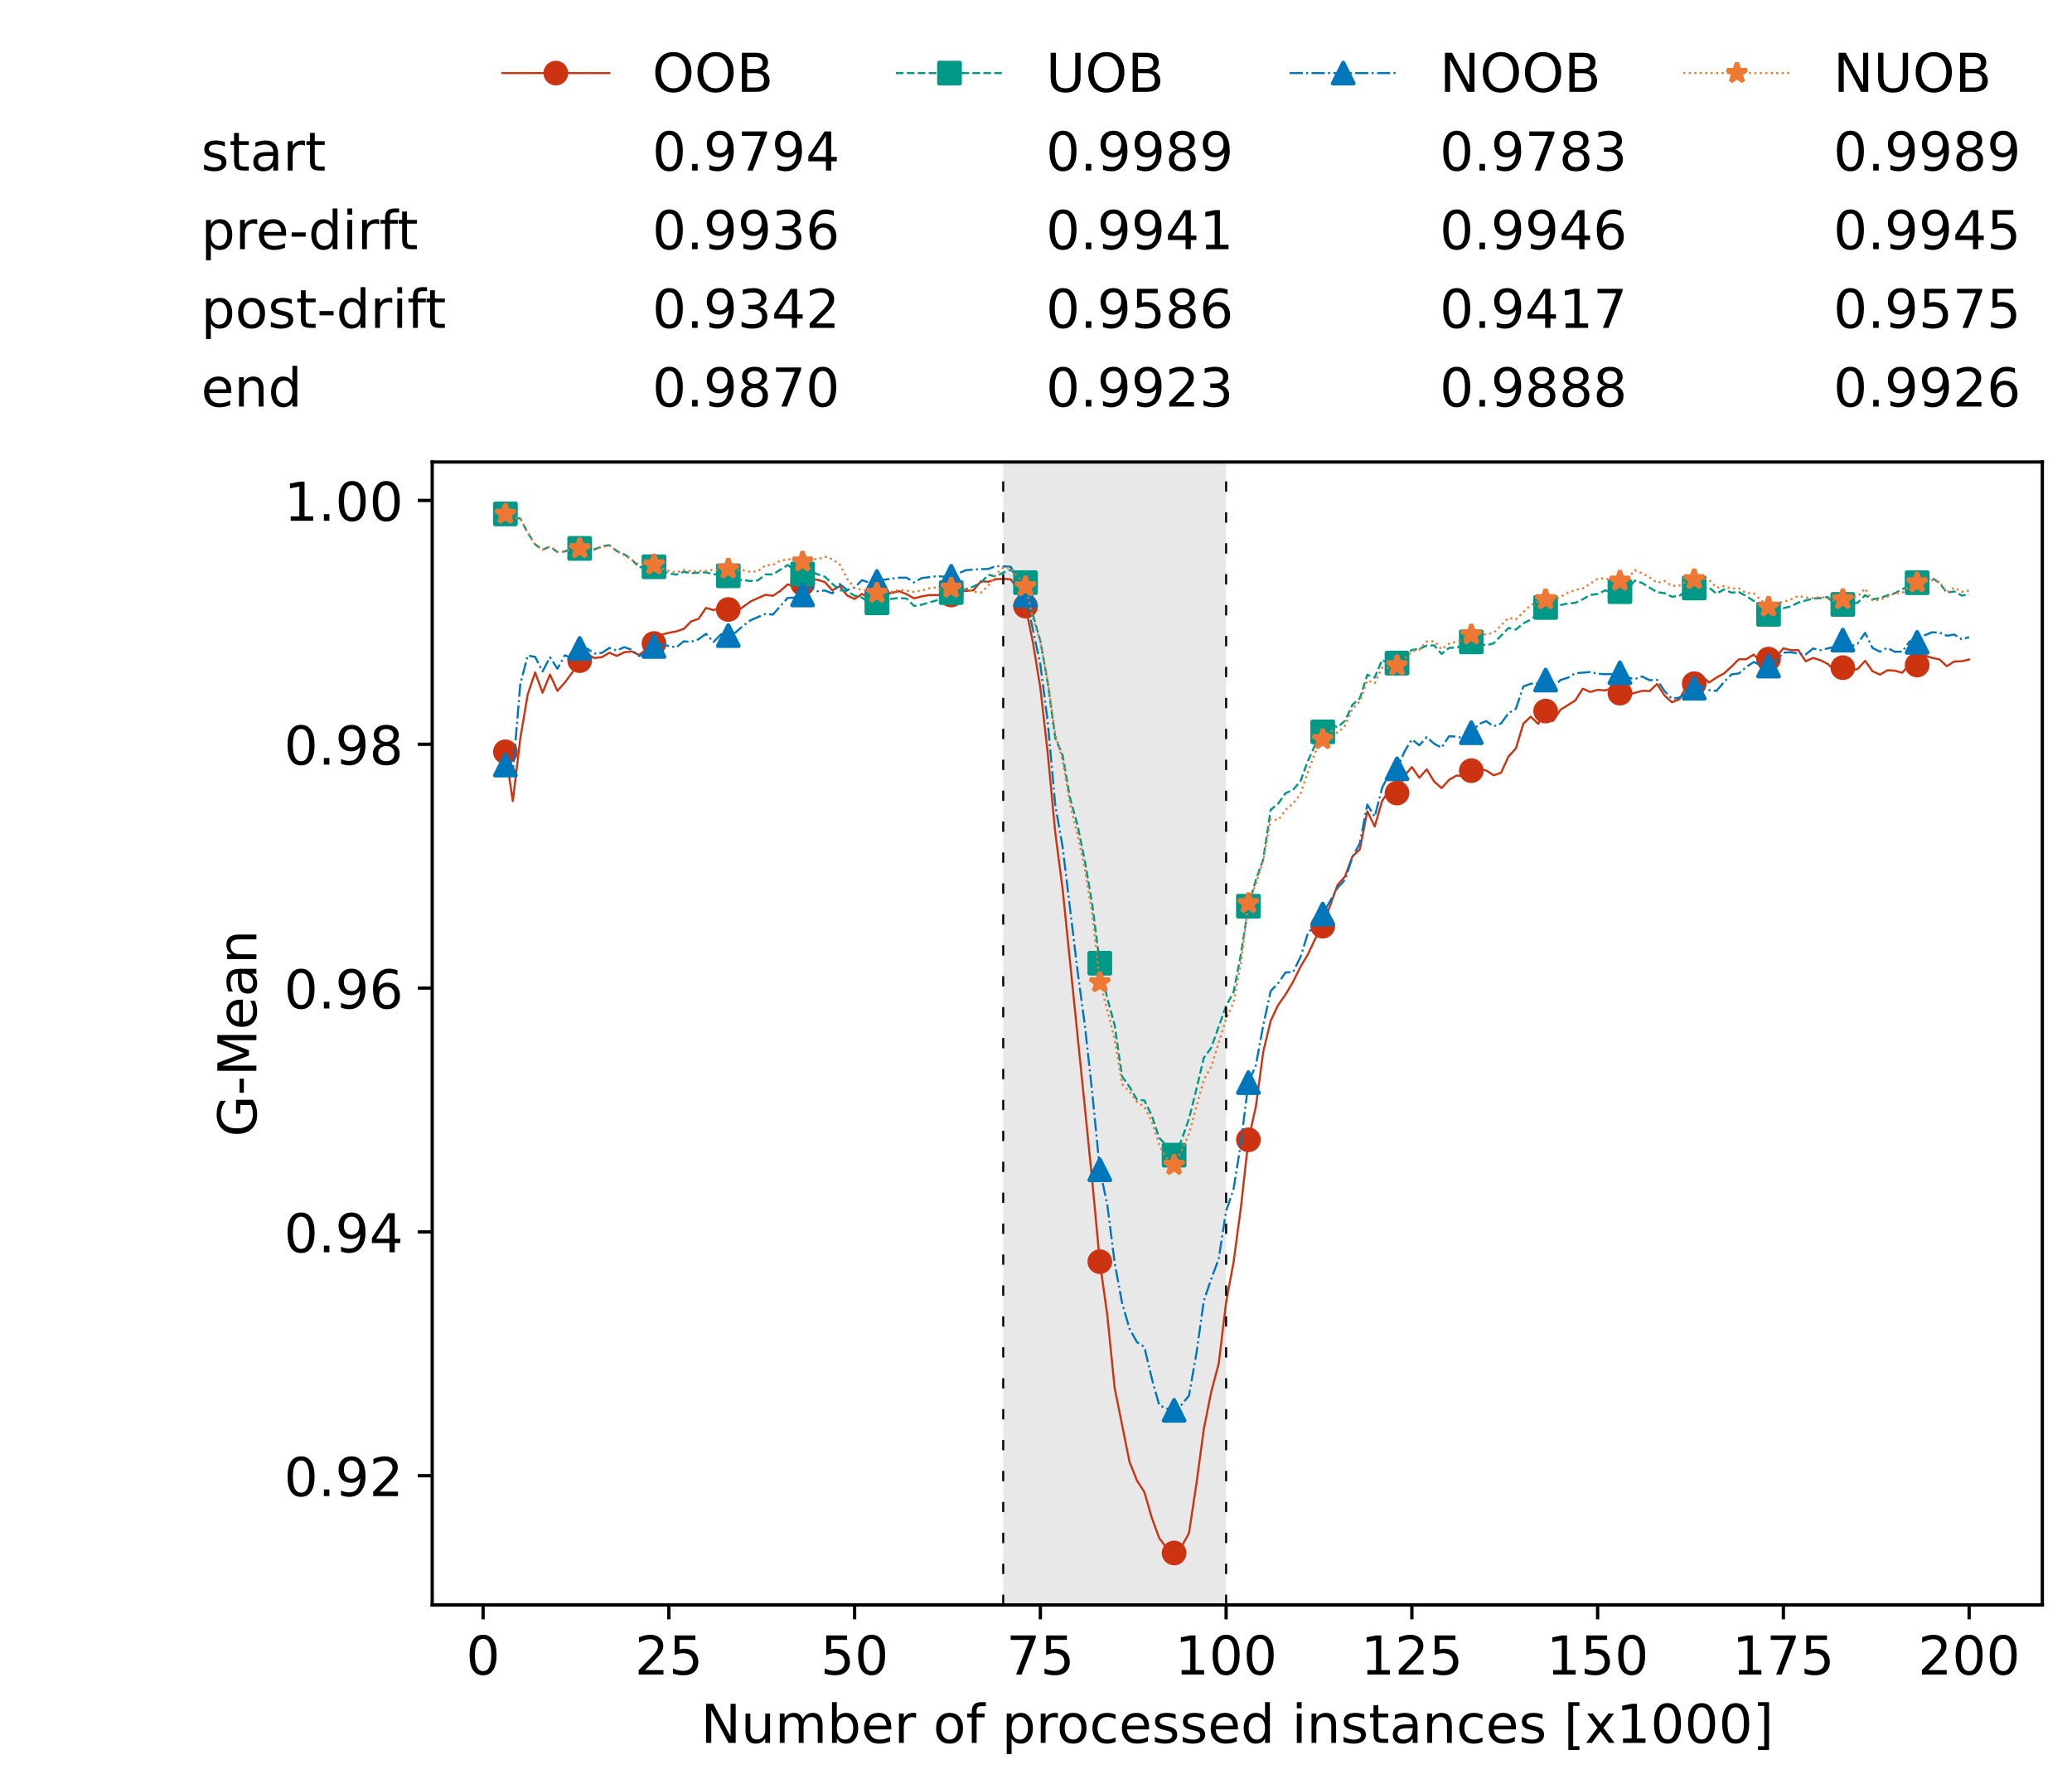 <?xml version="1.0" encoding="utf-8" standalone="no"?>
<!DOCTYPE svg PUBLIC "-//W3C//DTD SVG 1.1//EN"
  "http://www.w3.org/Graphics/SVG/1.1/DTD/svg11.dtd">
<!-- Created with matplotlib (https://matplotlib.org/) -->
<svg height="432.615pt" version="1.1" viewBox="0 0 502.65 432.615" width="502.65pt" xmlns="http://www.w3.org/2000/svg" xmlns:xlink="http://www.w3.org/1999/xlink">
 <defs>
  <style type="text/css">*{stroke-linecap:butt;stroke-linejoin:round;}</style>
 </defs>
 <g id="figure_1">
  <g id="patch_1">
   <path d="M 0 432.615 
L 502.65 432.615 
L 502.65 0 
L 0 0 
z
" style="fill:#ffffff;"/>
  </g>
  <g id="axes_1">
   <g id="patch_2">
    <path d="M 104.85 389.252 
L 495.45 389.252 
L 495.45 112.052 
L 104.85 112.052 
z
" style="fill:#ffffff;"/>
   </g>
   <g id="patch_3">
    <path clip-path="url(#pfeb32e39d1)" d="M 297.446 389.252 
L 297.446 112.052 
L 243.372 112.052 
L 243.372 389.252 
z
" style="fill:#d3d3d3;opacity:0.5;"/>
   </g>
   <g id="matplotlib.axis_1">
    <g id="xtick_1">
     <g id="line2d_1">
      <defs>
       <path d="M 0 0 
L 0 3.5 
" id="m696da338e9" style="stroke:#000000;stroke-width:0.8;"/>
      </defs>
      <g>
       <use style="stroke:#000000;stroke-width:0.8;" x="117.197" xlink:href="#m696da338e9" y="389.252"/>
      </g>
     </g>
     <g id="text_1">
      <!-- 0 -->
      <g transform="translate(113.061 406.13)scale(0.13 -0.13)">
       <defs>
        <path d="M 31.781 66.406 
Q 24.172 66.406 20.328 58.906 
Q 16.5 51.422 16.5 36.375 
Q 16.5 21.391 20.328 13.891 
Q 24.172 6.391 31.781 6.391 
Q 39.453 6.391 43.281 13.891 
Q 47.125 21.391 47.125 36.375 
Q 47.125 51.422 43.281 58.906 
Q 39.453 66.406 31.781 66.406 
z
M 31.781 74.219 
Q 44.047 74.219 50.516 64.516 
Q 56.984 54.828 56.984 36.375 
Q 56.984 17.969 50.516 8.266 
Q 44.047 -1.422 31.781 -1.422 
Q 19.531 -1.422 13.062 8.266 
Q 6.594 17.969 6.594 36.375 
Q 6.594 54.828 13.062 64.516 
Q 19.531 74.219 31.781 74.219 
z
" id="DejaVuSans-48"/>
       </defs>
       <use xlink:href="#DejaVuSans-48"/>
      </g>
     </g>
    </g>
    <g id="xtick_2">
     <g id="line2d_2">
      <g>
       <use style="stroke:#000000;stroke-width:0.8;" x="162.259" xlink:href="#m696da338e9" y="389.252"/>
      </g>
     </g>
     <g id="text_2">
      <!-- 25 -->
      <g transform="translate(153.988 406.13)scale(0.13 -0.13)">
       <defs>
        <path d="M 19.188 8.297 
L 53.609 8.297 
L 53.609 0 
L 7.328 0 
L 7.328 8.297 
Q 12.938 14.109 22.625 23.891 
Q 32.328 33.688 34.812 36.531 
Q 39.547 41.844 41.422 45.531 
Q 43.312 49.219 43.312 52.781 
Q 43.312 58.594 39.234 62.25 
Q 35.156 65.922 28.609 65.922 
Q 23.969 65.922 18.812 64.312 
Q 13.672 62.703 7.812 59.422 
L 7.812 69.391 
Q 13.766 71.781 18.938 73 
Q 24.125 74.219 28.422 74.219 
Q 39.75 74.219 46.484 68.547 
Q 53.219 62.891 53.219 53.422 
Q 53.219 48.922 51.531 44.891 
Q 49.859 40.875 45.406 35.406 
Q 44.188 33.984 37.641 27.219 
Q 31.109 20.453 19.188 8.297 
z
" id="DejaVuSans-50"/>
        <path d="M 10.797 72.906 
L 49.516 72.906 
L 49.516 64.594 
L 19.828 64.594 
L 19.828 46.734 
Q 21.969 47.469 24.109 47.828 
Q 26.266 48.188 28.422 48.188 
Q 40.625 48.188 47.75 41.5 
Q 54.891 34.812 54.891 23.391 
Q 54.891 11.625 47.562 5.094 
Q 40.234 -1.422 26.906 -1.422 
Q 22.312 -1.422 17.547 -0.641 
Q 12.797 0.141 7.719 1.703 
L 7.719 11.625 
Q 12.109 9.234 16.797 8.062 
Q 21.484 6.891 26.703 6.891 
Q 35.156 6.891 40.078 11.328 
Q 45.016 15.766 45.016 23.391 
Q 45.016 31 40.078 35.438 
Q 35.156 39.891 26.703 39.891 
Q 22.75 39.891 18.812 39.016 
Q 14.891 38.141 10.797 36.281 
z
" id="DejaVuSans-53"/>
       </defs>
       <use xlink:href="#DejaVuSans-50"/>
       <use x="63.623" xlink:href="#DejaVuSans-53"/>
      </g>
     </g>
    </g>
    <g id="xtick_3">
     <g id="line2d_3">
      <g>
       <use style="stroke:#000000;stroke-width:0.8;" x="207.322" xlink:href="#m696da338e9" y="389.252"/>
      </g>
     </g>
     <g id="text_3">
      <!-- 50 -->
      <g transform="translate(199.05 406.13)scale(0.13 -0.13)">
       <use xlink:href="#DejaVuSans-53"/>
       <use x="63.623" xlink:href="#DejaVuSans-48"/>
      </g>
     </g>
    </g>
    <g id="xtick_4">
     <g id="line2d_4">
      <g>
       <use style="stroke:#000000;stroke-width:0.8;" x="252.384" xlink:href="#m696da338e9" y="389.252"/>
      </g>
     </g>
     <g id="text_4">
      <!-- 75 -->
      <g transform="translate(244.113 406.13)scale(0.13 -0.13)">
       <defs>
        <path d="M 8.203 72.906 
L 55.078 72.906 
L 55.078 68.703 
L 28.609 0 
L 18.312 0 
L 43.219 64.594 
L 8.203 64.594 
z
" id="DejaVuSans-55"/>
       </defs>
       <use xlink:href="#DejaVuSans-55"/>
       <use x="63.623" xlink:href="#DejaVuSans-53"/>
      </g>
     </g>
    </g>
    <g id="xtick_5">
     <g id="line2d_5">
      <g>
       <use style="stroke:#000000;stroke-width:0.8;" x="297.446" xlink:href="#m696da338e9" y="389.252"/>
      </g>
     </g>
     <g id="text_5">
      <!-- 100 -->
      <g transform="translate(285.039 406.13)scale(0.13 -0.13)">
       <defs>
        <path d="M 12.406 8.297 
L 28.516 8.297 
L 28.516 63.922 
L 10.984 60.406 
L 10.984 69.391 
L 28.422 72.906 
L 38.281 72.906 
L 38.281 8.297 
L 54.391 8.297 
L 54.391 0 
L 12.406 0 
z
" id="DejaVuSans-49"/>
       </defs>
       <use xlink:href="#DejaVuSans-49"/>
       <use x="63.623" xlink:href="#DejaVuSans-48"/>
       <use x="127.246" xlink:href="#DejaVuSans-48"/>
      </g>
     </g>
    </g>
    <g id="xtick_6">
     <g id="line2d_6">
      <g>
       <use style="stroke:#000000;stroke-width:0.8;" x="342.509" xlink:href="#m696da338e9" y="389.252"/>
      </g>
     </g>
     <g id="text_6">
      <!-- 125 -->
      <g transform="translate(330.102 406.13)scale(0.13 -0.13)">
       <use xlink:href="#DejaVuSans-49"/>
       <use x="63.623" xlink:href="#DejaVuSans-50"/>
       <use x="127.246" xlink:href="#DejaVuSans-53"/>
      </g>
     </g>
    </g>
    <g id="xtick_7">
     <g id="line2d_7">
      <g>
       <use style="stroke:#000000;stroke-width:0.8;" x="387.571" xlink:href="#m696da338e9" y="389.252"/>
      </g>
     </g>
     <g id="text_7">
      <!-- 150 -->
      <g transform="translate(375.164 406.13)scale(0.13 -0.13)">
       <use xlink:href="#DejaVuSans-49"/>
       <use x="63.623" xlink:href="#DejaVuSans-53"/>
       <use x="127.246" xlink:href="#DejaVuSans-48"/>
      </g>
     </g>
    </g>
    <g id="xtick_8">
     <g id="line2d_8">
      <g>
       <use style="stroke:#000000;stroke-width:0.8;" x="432.633" xlink:href="#m696da338e9" y="389.252"/>
      </g>
     </g>
     <g id="text_8">
      <!-- 175 -->
      <g transform="translate(420.226 406.13)scale(0.13 -0.13)">
       <use xlink:href="#DejaVuSans-49"/>
       <use x="63.623" xlink:href="#DejaVuSans-55"/>
       <use x="127.246" xlink:href="#DejaVuSans-53"/>
      </g>
     </g>
    </g>
    <g id="xtick_9">
     <g id="line2d_9">
      <g>
       <use style="stroke:#000000;stroke-width:0.8;" x="477.695" xlink:href="#m696da338e9" y="389.252"/>
      </g>
     </g>
     <g id="text_9">
      <!-- 200 -->
      <g transform="translate(465.289 406.13)scale(0.13 -0.13)">
       <use xlink:href="#DejaVuSans-50"/>
       <use x="63.623" xlink:href="#DejaVuSans-48"/>
       <use x="127.246" xlink:href="#DejaVuSans-48"/>
      </g>
     </g>
    </g>
    <g id="text_10">
     <!-- Number of processed instances [x1000] -->
     <g transform="translate(170.025 422.711)scale(0.13 -0.13)">
      <defs>
       <path d="M 9.812 72.906 
L 23.094 72.906 
L 55.422 11.922 
L 55.422 72.906 
L 64.984 72.906 
L 64.984 0 
L 51.703 0 
L 19.391 60.984 
L 19.391 0 
L 9.812 0 
z
" id="DejaVuSans-78"/>
       <path d="M 8.5 21.578 
L 8.5 54.688 
L 17.484 54.688 
L 17.484 21.922 
Q 17.484 14.156 20.5 10.266 
Q 23.531 6.391 29.594 6.391 
Q 36.859 6.391 41.078 11.031 
Q 45.312 15.672 45.312 23.688 
L 45.312 54.688 
L 54.297 54.688 
L 54.297 0 
L 45.312 0 
L 45.312 8.406 
Q 42.047 3.422 37.719 1 
Q 33.406 -1.422 27.688 -1.422 
Q 18.266 -1.422 13.375 4.438 
Q 8.5 10.297 8.5 21.578 
z
M 31.109 56 
z
" id="DejaVuSans-117"/>
       <path d="M 52 44.188 
Q 55.375 50.25 60.062 53.125 
Q 64.75 56 71.094 56 
Q 79.641 56 84.281 50.016 
Q 88.922 44.047 88.922 33.016 
L 88.922 0 
L 79.891 0 
L 79.891 32.719 
Q 79.891 40.578 77.094 44.375 
Q 74.312 48.188 68.609 48.188 
Q 61.625 48.188 57.562 43.547 
Q 53.516 38.922 53.516 30.906 
L 53.516 0 
L 44.484 0 
L 44.484 32.719 
Q 44.484 40.625 41.703 44.406 
Q 38.922 48.188 33.109 48.188 
Q 26.219 48.188 22.156 43.531 
Q 18.109 38.875 18.109 30.906 
L 18.109 0 
L 9.078 0 
L 9.078 54.688 
L 18.109 54.688 
L 18.109 46.188 
Q 21.188 51.219 25.484 53.609 
Q 29.781 56 35.688 56 
Q 41.656 56 45.828 52.969 
Q 50 49.953 52 44.188 
z
" id="DejaVuSans-109"/>
       <path d="M 48.688 27.297 
Q 48.688 37.203 44.609 42.844 
Q 40.531 48.484 33.406 48.484 
Q 26.266 48.484 22.188 42.844 
Q 18.109 37.203 18.109 27.297 
Q 18.109 17.391 22.188 11.75 
Q 26.266 6.109 33.406 6.109 
Q 40.531 6.109 44.609 11.75 
Q 48.688 17.391 48.688 27.297 
z
M 18.109 46.391 
Q 20.953 51.266 25.266 53.625 
Q 29.594 56 35.594 56 
Q 45.562 56 51.781 48.094 
Q 58.016 40.188 58.016 27.297 
Q 58.016 14.406 51.781 6.484 
Q 45.562 -1.422 35.594 -1.422 
Q 29.594 -1.422 25.266 0.953 
Q 20.953 3.328 18.109 8.203 
L 18.109 0 
L 9.078 0 
L 9.078 75.984 
L 18.109 75.984 
z
" id="DejaVuSans-98"/>
       <path d="M 56.203 29.594 
L 56.203 25.203 
L 14.891 25.203 
Q 15.484 15.922 20.484 11.062 
Q 25.484 6.203 34.422 6.203 
Q 39.594 6.203 44.453 7.469 
Q 49.312 8.734 54.109 11.281 
L 54.109 2.781 
Q 49.266 0.734 44.188 -0.344 
Q 39.109 -1.422 33.891 -1.422 
Q 20.797 -1.422 13.156 6.188 
Q 5.516 13.812 5.516 26.812 
Q 5.516 40.234 12.766 48.109 
Q 20.016 56 32.328 56 
Q 43.359 56 49.781 48.891 
Q 56.203 41.797 56.203 29.594 
z
M 47.219 32.234 
Q 47.125 39.594 43.094 43.984 
Q 39.062 48.391 32.422 48.391 
Q 24.906 48.391 20.391 44.141 
Q 15.875 39.891 15.188 32.172 
z
" id="DejaVuSans-101"/>
       <path d="M 41.109 46.297 
Q 39.594 47.172 37.812 47.578 
Q 36.031 48 33.891 48 
Q 26.266 48 22.188 43.047 
Q 18.109 38.094 18.109 28.812 
L 18.109 0 
L 9.078 0 
L 9.078 54.688 
L 18.109 54.688 
L 18.109 46.188 
Q 20.953 51.172 25.484 53.578 
Q 30.031 56 36.531 56 
Q 37.453 56 38.578 55.875 
Q 39.703 55.766 41.062 55.516 
z
" id="DejaVuSans-114"/>
       <path id="DejaVuSans-32"/>
       <path d="M 30.609 48.391 
Q 23.391 48.391 19.188 42.75 
Q 14.984 37.109 14.984 27.297 
Q 14.984 17.484 19.156 11.844 
Q 23.344 6.203 30.609 6.203 
Q 37.797 6.203 41.984 11.859 
Q 46.188 17.531 46.188 27.297 
Q 46.188 37.016 41.984 42.703 
Q 37.797 48.391 30.609 48.391 
z
M 30.609 56 
Q 42.328 56 49.016 48.375 
Q 55.719 40.766 55.719 27.297 
Q 55.719 13.875 49.016 6.219 
Q 42.328 -1.422 30.609 -1.422 
Q 18.844 -1.422 12.172 6.219 
Q 5.516 13.875 5.516 27.297 
Q 5.516 40.766 12.172 48.375 
Q 18.844 56 30.609 56 
z
" id="DejaVuSans-111"/>
       <path d="M 37.109 75.984 
L 37.109 68.5 
L 28.516 68.5 
Q 23.688 68.5 21.797 66.547 
Q 19.922 64.594 19.922 59.516 
L 19.922 54.688 
L 34.719 54.688 
L 34.719 47.703 
L 19.922 47.703 
L 19.922 0 
L 10.891 0 
L 10.891 47.703 
L 2.297 47.703 
L 2.297 54.688 
L 10.891 54.688 
L 10.891 58.5 
Q 10.891 67.625 15.141 71.797 
Q 19.391 75.984 28.609 75.984 
z
" id="DejaVuSans-102"/>
       <path d="M 18.109 8.203 
L 18.109 -20.797 
L 9.078 -20.797 
L 9.078 54.688 
L 18.109 54.688 
L 18.109 46.391 
Q 20.953 51.266 25.266 53.625 
Q 29.594 56 35.594 56 
Q 45.562 56 51.781 48.094 
Q 58.016 40.188 58.016 27.297 
Q 58.016 14.406 51.781 6.484 
Q 45.562 -1.422 35.594 -1.422 
Q 29.594 -1.422 25.266 0.953 
Q 20.953 3.328 18.109 8.203 
z
M 48.688 27.297 
Q 48.688 37.203 44.609 42.844 
Q 40.531 48.484 33.406 48.484 
Q 26.266 48.484 22.188 42.844 
Q 18.109 37.203 18.109 27.297 
Q 18.109 17.391 22.188 11.75 
Q 26.266 6.109 33.406 6.109 
Q 40.531 6.109 44.609 11.75 
Q 48.688 17.391 48.688 27.297 
z
" id="DejaVuSans-112"/>
       <path d="M 48.781 52.594 
L 48.781 44.188 
Q 44.969 46.297 41.141 47.344 
Q 37.312 48.391 33.406 48.391 
Q 24.656 48.391 19.812 42.844 
Q 14.984 37.312 14.984 27.297 
Q 14.984 17.281 19.812 11.734 
Q 24.656 6.203 33.406 6.203 
Q 37.312 6.203 41.141 7.25 
Q 44.969 8.297 48.781 10.406 
L 48.781 2.094 
Q 45.016 0.344 40.984 -0.531 
Q 36.969 -1.422 32.422 -1.422 
Q 20.062 -1.422 12.781 6.344 
Q 5.516 14.109 5.516 27.297 
Q 5.516 40.672 12.859 48.328 
Q 20.219 56 33.016 56 
Q 37.156 56 41.109 55.141 
Q 45.062 54.297 48.781 52.594 
z
" id="DejaVuSans-99"/>
       <path d="M 44.281 53.078 
L 44.281 44.578 
Q 40.484 46.531 36.375 47.5 
Q 32.281 48.484 27.875 48.484 
Q 21.188 48.484 17.844 46.438 
Q 14.5 44.391 14.5 40.281 
Q 14.5 37.156 16.891 35.375 
Q 19.281 33.594 26.516 31.984 
L 29.594 31.297 
Q 39.156 29.25 43.188 25.516 
Q 47.219 21.781 47.219 15.094 
Q 47.219 7.469 41.188 3.016 
Q 35.156 -1.422 24.609 -1.422 
Q 20.219 -1.422 15.453 -0.562 
Q 10.688 0.297 5.422 2 
L 5.422 11.281 
Q 10.406 8.688 15.234 7.391 
Q 20.062 6.109 24.812 6.109 
Q 31.156 6.109 34.562 8.281 
Q 37.984 10.453 37.984 14.406 
Q 37.984 18.062 35.516 20.016 
Q 33.062 21.969 24.703 23.781 
L 21.578 24.516 
Q 13.234 26.266 9.516 29.906 
Q 5.812 33.547 5.812 39.891 
Q 5.812 47.609 11.281 51.797 
Q 16.75 56 26.812 56 
Q 31.781 56 36.172 55.266 
Q 40.578 54.547 44.281 53.078 
z
" id="DejaVuSans-115"/>
       <path d="M 45.406 46.391 
L 45.406 75.984 
L 54.391 75.984 
L 54.391 0 
L 45.406 0 
L 45.406 8.203 
Q 42.578 3.328 38.25 0.953 
Q 33.938 -1.422 27.875 -1.422 
Q 17.969 -1.422 11.734 6.484 
Q 5.516 14.406 5.516 27.297 
Q 5.516 40.188 11.734 48.094 
Q 17.969 56 27.875 56 
Q 33.938 56 38.25 53.625 
Q 42.578 51.266 45.406 46.391 
z
M 14.797 27.297 
Q 14.797 17.391 18.875 11.75 
Q 22.953 6.109 30.078 6.109 
Q 37.203 6.109 41.297 11.75 
Q 45.406 17.391 45.406 27.297 
Q 45.406 37.203 41.297 42.844 
Q 37.203 48.484 30.078 48.484 
Q 22.953 48.484 18.875 42.844 
Q 14.797 37.203 14.797 27.297 
z
" id="DejaVuSans-100"/>
       <path d="M 9.422 54.688 
L 18.406 54.688 
L 18.406 0 
L 9.422 0 
z
M 9.422 75.984 
L 18.406 75.984 
L 18.406 64.594 
L 9.422 64.594 
z
" id="DejaVuSans-105"/>
       <path d="M 54.891 33.016 
L 54.891 0 
L 45.906 0 
L 45.906 32.719 
Q 45.906 40.484 42.875 44.328 
Q 39.844 48.188 33.797 48.188 
Q 26.516 48.188 22.312 43.547 
Q 18.109 38.922 18.109 30.906 
L 18.109 0 
L 9.078 0 
L 9.078 54.688 
L 18.109 54.688 
L 18.109 46.188 
Q 21.344 51.125 25.703 53.562 
Q 30.078 56 35.797 56 
Q 45.219 56 50.047 50.172 
Q 54.891 44.344 54.891 33.016 
z
" id="DejaVuSans-110"/>
       <path d="M 18.312 70.219 
L 18.312 54.688 
L 36.812 54.688 
L 36.812 47.703 
L 18.312 47.703 
L 18.312 18.016 
Q 18.312 11.328 20.141 9.422 
Q 21.969 7.516 27.594 7.516 
L 36.812 7.516 
L 36.812 0 
L 27.594 0 
Q 17.188 0 13.234 3.875 
Q 9.281 7.766 9.281 18.016 
L 9.281 47.703 
L 2.688 47.703 
L 2.688 54.688 
L 9.281 54.688 
L 9.281 70.219 
z
" id="DejaVuSans-116"/>
       <path d="M 34.281 27.484 
Q 23.391 27.484 19.188 25 
Q 14.984 22.516 14.984 16.5 
Q 14.984 11.719 18.141 8.906 
Q 21.297 6.109 26.703 6.109 
Q 34.188 6.109 38.703 11.406 
Q 43.219 16.703 43.219 25.484 
L 43.219 27.484 
z
M 52.203 31.203 
L 52.203 0 
L 43.219 0 
L 43.219 8.297 
Q 40.141 3.328 35.547 0.953 
Q 30.953 -1.422 24.312 -1.422 
Q 15.922 -1.422 10.953 3.297 
Q 6 8.016 6 15.922 
Q 6 25.141 12.172 29.828 
Q 18.359 34.516 30.609 34.516 
L 43.219 34.516 
L 43.219 35.406 
Q 43.219 41.609 39.141 45 
Q 35.062 48.391 27.688 48.391 
Q 23 48.391 18.547 47.266 
Q 14.109 46.141 10.016 43.891 
L 10.016 52.203 
Q 14.938 54.109 19.578 55.047 
Q 24.219 56 28.609 56 
Q 40.484 56 46.344 49.844 
Q 52.203 43.703 52.203 31.203 
z
" id="DejaVuSans-97"/>
       <path d="M 8.594 75.984 
L 29.297 75.984 
L 29.297 69 
L 17.578 69 
L 17.578 -6.203 
L 29.297 -6.203 
L 29.297 -13.188 
L 8.594 -13.188 
z
" id="DejaVuSans-91"/>
       <path d="M 54.891 54.688 
L 35.109 28.078 
L 55.906 0 
L 45.312 0 
L 29.391 21.484 
L 13.484 0 
L 2.875 0 
L 24.125 28.609 
L 4.688 54.688 
L 15.281 54.688 
L 29.781 35.203 
L 44.281 54.688 
z
" id="DejaVuSans-120"/>
       <path d="M 30.422 75.984 
L 30.422 -13.188 
L 9.719 -13.188 
L 9.719 -6.203 
L 21.391 -6.203 
L 21.391 69 
L 9.719 69 
L 9.719 75.984 
z
" id="DejaVuSans-93"/>
      </defs>
      <use xlink:href="#DejaVuSans-78"/>
      <use x="74.805" xlink:href="#DejaVuSans-117"/>
      <use x="138.184" xlink:href="#DejaVuSans-109"/>
      <use x="235.596" xlink:href="#DejaVuSans-98"/>
      <use x="299.072" xlink:href="#DejaVuSans-101"/>
      <use x="360.596" xlink:href="#DejaVuSans-114"/>
      <use x="401.709" xlink:href="#DejaVuSans-32"/>
      <use x="433.496" xlink:href="#DejaVuSans-111"/>
      <use x="494.678" xlink:href="#DejaVuSans-102"/>
      <use x="529.883" xlink:href="#DejaVuSans-32"/>
      <use x="561.67" xlink:href="#DejaVuSans-112"/>
      <use x="625.146" xlink:href="#DejaVuSans-114"/>
      <use x="664.01" xlink:href="#DejaVuSans-111"/>
      <use x="725.191" xlink:href="#DejaVuSans-99"/>
      <use x="780.172" xlink:href="#DejaVuSans-101"/>
      <use x="841.695" xlink:href="#DejaVuSans-115"/>
      <use x="893.795" xlink:href="#DejaVuSans-115"/>
      <use x="945.895" xlink:href="#DejaVuSans-101"/>
      <use x="1007.418" xlink:href="#DejaVuSans-100"/>
      <use x="1070.895" xlink:href="#DejaVuSans-32"/>
      <use x="1102.682" xlink:href="#DejaVuSans-105"/>
      <use x="1130.465" xlink:href="#DejaVuSans-110"/>
      <use x="1193.844" xlink:href="#DejaVuSans-115"/>
      <use x="1245.943" xlink:href="#DejaVuSans-116"/>
      <use x="1285.152" xlink:href="#DejaVuSans-97"/>
      <use x="1346.432" xlink:href="#DejaVuSans-110"/>
      <use x="1409.811" xlink:href="#DejaVuSans-99"/>
      <use x="1464.791" xlink:href="#DejaVuSans-101"/>
      <use x="1526.314" xlink:href="#DejaVuSans-115"/>
      <use x="1578.414" xlink:href="#DejaVuSans-32"/>
      <use x="1610.201" xlink:href="#DejaVuSans-91"/>
      <use x="1649.215" xlink:href="#DejaVuSans-120"/>
      <use x="1708.395" xlink:href="#DejaVuSans-49"/>
      <use x="1772.018" xlink:href="#DejaVuSans-48"/>
      <use x="1835.641" xlink:href="#DejaVuSans-48"/>
      <use x="1899.264" xlink:href="#DejaVuSans-48"/>
      <use x="1962.887" xlink:href="#DejaVuSans-93"/>
     </g>
    </g>
   </g>
   <g id="matplotlib.axis_2">
    <g id="ytick_1">
     <g id="line2d_10">
      <defs>
       <path d="M 0 0 
L -3.5 0 
" id="m52683e0229" style="stroke:#000000;stroke-width:0.8;"/>
      </defs>
      <g>
       <use style="stroke:#000000;stroke-width:0.8;" x="104.85" xlink:href="#m52683e0229" y="357.917"/>
      </g>
     </g>
     <g id="text_11">
      <!-- 0.92 -->
      <g transform="translate(68.905 362.856)scale(0.13 -0.13)">
       <defs>
        <path d="M 10.688 12.406 
L 21 12.406 
L 21 0 
L 10.688 0 
z
" id="DejaVuSans-46"/>
        <path d="M 10.984 1.516 
L 10.984 10.5 
Q 14.703 8.734 18.5 7.812 
Q 22.312 6.891 25.984 6.891 
Q 35.75 6.891 40.891 13.453 
Q 46.047 20.016 46.781 33.406 
Q 43.953 29.203 39.594 26.953 
Q 35.25 24.703 29.984 24.703 
Q 19.047 24.703 12.672 31.312 
Q 6.297 37.938 6.297 49.422 
Q 6.297 60.641 12.938 67.422 
Q 19.578 74.219 30.609 74.219 
Q 43.266 74.219 49.922 64.516 
Q 56.594 54.828 56.594 36.375 
Q 56.594 19.141 48.406 8.859 
Q 40.234 -1.422 26.422 -1.422 
Q 22.703 -1.422 18.891 -0.688 
Q 15.094 0.047 10.984 1.516 
z
M 30.609 32.422 
Q 37.25 32.422 41.125 36.953 
Q 45.016 41.5 45.016 49.422 
Q 45.016 57.281 41.125 61.844 
Q 37.25 66.406 30.609 66.406 
Q 23.969 66.406 20.094 61.844 
Q 16.219 57.281 16.219 49.422 
Q 16.219 41.5 20.094 36.953 
Q 23.969 32.422 30.609 32.422 
z
" id="DejaVuSans-57"/>
       </defs>
       <use xlink:href="#DejaVuSans-48"/>
       <use x="63.623" xlink:href="#DejaVuSans-46"/>
       <use x="95.41" xlink:href="#DejaVuSans-57"/>
       <use x="159.033" xlink:href="#DejaVuSans-50"/>
      </g>
     </g>
    </g>
    <g id="ytick_2">
     <g id="line2d_11">
      <g>
       <use style="stroke:#000000;stroke-width:0.8;" x="104.85" xlink:href="#m52683e0229" y="298.78"/>
      </g>
     </g>
     <g id="text_12">
      <!-- 0.94 -->
      <g transform="translate(68.905 303.719)scale(0.13 -0.13)">
       <defs>
        <path d="M 37.797 64.312 
L 12.891 25.391 
L 37.797 25.391 
z
M 35.203 72.906 
L 47.609 72.906 
L 47.609 25.391 
L 58.016 25.391 
L 58.016 17.188 
L 47.609 17.188 
L 47.609 0 
L 37.797 0 
L 37.797 17.188 
L 4.891 17.188 
L 4.891 26.703 
z
" id="DejaVuSans-52"/>
       </defs>
       <use xlink:href="#DejaVuSans-48"/>
       <use x="63.623" xlink:href="#DejaVuSans-46"/>
       <use x="95.41" xlink:href="#DejaVuSans-57"/>
       <use x="159.033" xlink:href="#DejaVuSans-52"/>
      </g>
     </g>
    </g>
    <g id="ytick_3">
     <g id="line2d_12">
      <g>
       <use style="stroke:#000000;stroke-width:0.8;" x="104.85" xlink:href="#m52683e0229" y="239.644"/>
      </g>
     </g>
     <g id="text_13">
      <!-- 0.96 -->
      <g transform="translate(68.905 244.583)scale(0.13 -0.13)">
       <defs>
        <path d="M 33.016 40.375 
Q 26.375 40.375 22.484 35.828 
Q 18.609 31.297 18.609 23.391 
Q 18.609 15.531 22.484 10.953 
Q 26.375 6.391 33.016 6.391 
Q 39.656 6.391 43.531 10.953 
Q 47.406 15.531 47.406 23.391 
Q 47.406 31.297 43.531 35.828 
Q 39.656 40.375 33.016 40.375 
z
M 52.594 71.297 
L 52.594 62.312 
Q 48.875 64.062 45.094 64.984 
Q 41.312 65.922 37.594 65.922 
Q 27.828 65.922 22.672 59.328 
Q 17.531 52.734 16.797 39.406 
Q 19.672 43.656 24.016 45.922 
Q 28.375 48.188 33.594 48.188 
Q 44.578 48.188 50.953 41.516 
Q 57.328 34.859 57.328 23.391 
Q 57.328 12.156 50.688 5.359 
Q 44.047 -1.422 33.016 -1.422 
Q 20.359 -1.422 13.672 8.266 
Q 6.984 17.969 6.984 36.375 
Q 6.984 53.656 15.188 63.938 
Q 23.391 74.219 37.203 74.219 
Q 40.922 74.219 44.703 73.484 
Q 48.484 72.75 52.594 71.297 
z
" id="DejaVuSans-54"/>
       </defs>
       <use xlink:href="#DejaVuSans-48"/>
       <use x="63.623" xlink:href="#DejaVuSans-46"/>
       <use x="95.41" xlink:href="#DejaVuSans-57"/>
       <use x="159.033" xlink:href="#DejaVuSans-54"/>
      </g>
     </g>
    </g>
    <g id="ytick_4">
     <g id="line2d_13">
      <g>
       <use style="stroke:#000000;stroke-width:0.8;" x="104.85" xlink:href="#m52683e0229" y="180.508"/>
      </g>
     </g>
     <g id="text_14">
      <!-- 0.98 -->
      <g transform="translate(68.905 185.447)scale(0.13 -0.13)">
       <defs>
        <path d="M 31.781 34.625 
Q 24.75 34.625 20.719 30.859 
Q 16.703 27.094 16.703 20.516 
Q 16.703 13.922 20.719 10.156 
Q 24.75 6.391 31.781 6.391 
Q 38.812 6.391 42.859 10.172 
Q 46.922 13.969 46.922 20.516 
Q 46.922 27.094 42.891 30.859 
Q 38.875 34.625 31.781 34.625 
z
M 21.922 38.812 
Q 15.578 40.375 12.031 44.719 
Q 8.5 49.078 8.5 55.328 
Q 8.5 64.062 14.719 69.141 
Q 20.953 74.219 31.781 74.219 
Q 42.672 74.219 48.875 69.141 
Q 55.078 64.062 55.078 55.328 
Q 55.078 49.078 51.531 44.719 
Q 48 40.375 41.703 38.812 
Q 48.828 37.156 52.797 32.312 
Q 56.781 27.484 56.781 20.516 
Q 56.781 9.906 50.312 4.234 
Q 43.844 -1.422 31.781 -1.422 
Q 19.734 -1.422 13.25 4.234 
Q 6.781 9.906 6.781 20.516 
Q 6.781 27.484 10.781 32.312 
Q 14.797 37.156 21.922 38.812 
z
M 18.312 54.391 
Q 18.312 48.734 21.844 45.562 
Q 25.391 42.391 31.781 42.391 
Q 38.141 42.391 41.719 45.562 
Q 45.312 48.734 45.312 54.391 
Q 45.312 60.062 41.719 63.234 
Q 38.141 66.406 31.781 66.406 
Q 25.391 66.406 21.844 63.234 
Q 18.312 60.062 18.312 54.391 
z
" id="DejaVuSans-56"/>
       </defs>
       <use xlink:href="#DejaVuSans-48"/>
       <use x="63.623" xlink:href="#DejaVuSans-46"/>
       <use x="95.41" xlink:href="#DejaVuSans-57"/>
       <use x="159.033" xlink:href="#DejaVuSans-56"/>
      </g>
     </g>
    </g>
    <g id="ytick_5">
     <g id="line2d_14">
      <g>
       <use style="stroke:#000000;stroke-width:0.8;" x="104.85" xlink:href="#m52683e0229" y="121.372"/>
      </g>
     </g>
     <g id="text_15">
      <!-- 1.00 -->
      <g transform="translate(68.905 126.311)scale(0.13 -0.13)">
       <use xlink:href="#DejaVuSans-49"/>
       <use x="63.623" xlink:href="#DejaVuSans-46"/>
       <use x="95.41" xlink:href="#DejaVuSans-48"/>
       <use x="159.033" xlink:href="#DejaVuSans-48"/>
      </g>
     </g>
    </g>
    <g id="text_16">
     <!-- G-Mean -->
     <g transform="translate(62.201 275.744)rotate(-90)scale(0.13 -0.13)">
      <defs>
       <path d="M 59.516 10.406 
L 59.516 29.984 
L 43.406 29.984 
L 43.406 38.094 
L 69.281 38.094 
L 69.281 6.781 
Q 63.578 2.734 56.688 0.656 
Q 49.812 -1.422 42 -1.422 
Q 24.906 -1.422 15.25 8.562 
Q 5.609 18.562 5.609 36.375 
Q 5.609 54.25 15.25 64.234 
Q 24.906 74.219 42 74.219 
Q 49.125 74.219 55.547 72.453 
Q 61.969 70.703 67.391 67.281 
L 67.391 56.781 
Q 61.922 61.422 55.766 63.766 
Q 49.609 66.109 42.828 66.109 
Q 29.438 66.109 22.719 58.641 
Q 16.016 51.172 16.016 36.375 
Q 16.016 21.625 22.719 14.156 
Q 29.438 6.688 42.828 6.688 
Q 48.047 6.688 52.141 7.594 
Q 56.25 8.5 59.516 10.406 
z
" id="DejaVuSans-71"/>
       <path d="M 4.891 31.391 
L 31.203 31.391 
L 31.203 23.391 
L 4.891 23.391 
z
" id="DejaVuSans-45"/>
       <path d="M 9.812 72.906 
L 24.516 72.906 
L 43.109 23.297 
L 61.812 72.906 
L 76.516 72.906 
L 76.516 0 
L 66.891 0 
L 66.891 64.016 
L 48.094 14.016 
L 38.188 14.016 
L 19.391 64.016 
L 19.391 0 
L 9.812 0 
z
" id="DejaVuSans-77"/>
      </defs>
      <use xlink:href="#DejaVuSans-71"/>
      <use x="77.49" xlink:href="#DejaVuSans-45"/>
      <use x="113.574" xlink:href="#DejaVuSans-77"/>
      <use x="199.854" xlink:href="#DejaVuSans-101"/>
      <use x="261.377" xlink:href="#DejaVuSans-97"/>
      <use x="322.656" xlink:href="#DejaVuSans-110"/>
     </g>
    </g>
   </g>
   <g id="line2d_15"/>
   <g id="line2d_16"/>
   <g id="line2d_17"/>
   <g id="line2d_18"/>
   <g id="line2d_19"/>
   <g id="line2d_20">
    <path clip-path="url(#pfeb32e39d1)" d="M 122.605 182.344 
L 124.407 194.301 
L 126.21 179.151 
L 128.012 168.428 
L 129.815 163.091 
L 131.617 168.009 
L 133.419 163.6 
L 135.222 167.555 
L 137.024 165.532 
L 138.827 163.114 
L 140.629 160.231 
L 142.432 158.65 
L 144.234 159.605 
L 146.037 159.374 
L 147.839 158.298 
L 149.642 159.086 
L 151.444 158.187 
L 153.247 158.008 
L 155.049 158.845 
L 158.654 156.073 
L 160.457 153.945 
L 162.259 153.478 
L 164.062 153.14 
L 165.864 152.538 
L 167.667 150.706 
L 169.469 150.08 
L 171.272 147.441 
L 173.074 147.963 
L 174.877 147.375 
L 176.679 147.825 
L 178.482 148.466 
L 182.087 145.872 
L 185.692 144.243 
L 187.494 144.503 
L 189.297 143.314 
L 191.099 141.736 
L 192.902 142.317 
L 194.704 141.582 
L 196.507 140.438 
L 198.309 140.614 
L 200.112 141.184 
L 201.914 143.183 
L 203.717 142.169 
L 205.519 144.421 
L 207.322 145.259 
L 209.124 144.044 
L 210.927 145.186 
L 214.532 144.196 
L 218.137 143.376 
L 219.939 144.124 
L 221.742 145.126 
L 223.544 144.666 
L 225.347 144.341 
L 228.952 144.295 
L 230.754 144.31 
L 232.557 143.501 
L 236.162 143.146 
L 237.964 140.974 
L 239.767 141.103 
L 241.569 140.48 
L 243.372 140.385 
L 245.174 140.495 
L 246.976 142.782 
L 248.779 147.011 
L 250.581 155.839 
L 252.384 166.891 
L 254.186 182.846 
L 255.989 201.876 
L 257.791 215.731 
L 263.199 268.802 
L 265.001 286.768 
L 266.804 305.997 
L 268.606 318.87 
L 270.409 336.678 
L 274.014 354.573 
L 275.816 359.075 
L 277.619 361.895 
L 279.421 368.123 
L 281.224 373.051 
L 283.026 375.462 
L 284.829 376.652 
L 286.631 375.15 
L 288.434 371.829 
L 290.236 359.912 
L 292.039 346.561 
L 293.841 337.548 
L 295.644 330.743 
L 297.446 315.866 
L 299.249 306.134 
L 301.051 292.7 
L 302.854 276.444 
L 304.656 268.425 
L 306.459 255.054 
L 308.261 247.589 
L 310.064 243.76 
L 311.866 241.193 
L 313.669 238.163 
L 315.471 234.516 
L 317.274 231.472 
L 319.076 227.679 
L 320.879 224.629 
L 324.484 214.617 
L 326.286 212.591 
L 328.089 207.716 
L 329.891 205.99 
L 331.694 196.774 
L 333.496 200.451 
L 335.299 194.221 
L 337.101 191.539 
L 338.904 192.342 
L 340.706 188.14 
L 342.509 186.034 
L 344.311 188.633 
L 346.114 186.592 
L 347.916 189.568 
L 349.719 191.14 
L 351.521 189.149 
L 353.324 188.087 
L 355.126 188.275 
L 356.928 186.916 
L 358.731 186.5 
L 360.533 186.857 
L 362.336 188.037 
L 364.138 187.425 
L 365.941 183.489 
L 367.743 181.519 
L 369.546 175.533 
L 371.348 173.818 
L 373.151 175.566 
L 374.953 172.459 
L 376.756 174.858 
L 378.558 172.121 
L 382.163 169.88 
L 383.966 167.017 
L 385.768 167.829 
L 387.571 167.318 
L 389.373 167.456 
L 391.176 166.907 
L 392.978 168.111 
L 394.781 168.53 
L 398.386 167.546 
L 400.188 167.607 
L 401.991 165.894 
L 403.793 168.675 
L 405.596 170.323 
L 407.398 169.598 
L 409.201 166.403 
L 411.003 165.824 
L 412.806 163.953 
L 414.608 165.531 
L 416.411 164.329 
L 418.213 163.332 
L 420.016 161.716 
L 421.818 159.898 
L 423.621 159.881 
L 425.423 158.756 
L 427.226 160.478 
L 429.028 159.859 
L 430.831 159.422 
L 432.633 157.23 
L 434.436 157.703 
L 436.238 157.674 
L 438.041 160.379 
L 439.843 159.576 
L 441.646 160.134 
L 443.448 161.064 
L 445.251 162.708 
L 447.053 161.936 
L 448.856 162.741 
L 450.658 162.251 
L 452.461 160.273 
L 454.263 162.799 
L 456.066 163.627 
L 457.868 162.563 
L 459.671 162.659 
L 461.473 163.164 
L 463.276 161.014 
L 465.078 161.295 
L 466.881 158.949 
L 468.683 159.547 
L 470.485 159.921 
L 472.288 161.58 
L 474.09 160.437 
L 475.893 160.373 
L 477.695 159.945 
L 477.695 159.945 
" style="fill:none;stroke:#cc3311;stroke-linecap:square;stroke-width:0.5;"/>
    <defs>
     <path d="M 0 2.5 
C 0.663 2.5 1.299 2.237 1.768 1.768 
C 2.237 1.299 2.5 0.663 2.5 0 
C 2.5 -0.663 2.237 -1.299 1.768 -1.768 
C 1.299 -2.237 0.663 -2.5 0 -2.5 
C -0.663 -2.5 -1.299 -2.237 -1.768 -1.768 
C -2.237 -1.299 -2.5 -0.663 -2.5 0 
C -2.5 0.663 -2.237 1.299 -1.768 1.768 
C -1.299 2.237 -0.663 2.5 0 2.5 
z
" id="m936de81c16" style="stroke:#cc3311;"/>
    </defs>
    <g clip-path="url(#pfeb32e39d1)">
     <use style="fill:#cc3311;stroke:#cc3311;" x="122.605" xlink:href="#m936de81c16" y="182.344"/>
     <use style="fill:#cc3311;stroke:#cc3311;" x="140.629" xlink:href="#m936de81c16" y="160.231"/>
     <use style="fill:#cc3311;stroke:#cc3311;" x="158.654" xlink:href="#m936de81c16" y="156.073"/>
     <use style="fill:#cc3311;stroke:#cc3311;" x="176.679" xlink:href="#m936de81c16" y="147.825"/>
     <use style="fill:#cc3311;stroke:#cc3311;" x="194.704" xlink:href="#m936de81c16" y="141.582"/>
     <use style="fill:#cc3311;stroke:#cc3311;" x="212.729" xlink:href="#m936de81c16" y="144.655"/>
     <use style="fill:#cc3311;stroke:#cc3311;" x="230.754" xlink:href="#m936de81c16" y="144.31"/>
     <use style="fill:#cc3311;stroke:#cc3311;" x="248.779" xlink:href="#m936de81c16" y="147.011"/>
     <use style="fill:#cc3311;stroke:#cc3311;" x="266.804" xlink:href="#m936de81c16" y="305.997"/>
     <use style="fill:#cc3311;stroke:#cc3311;" x="284.829" xlink:href="#m936de81c16" y="376.652"/>
     <use style="fill:#cc3311;stroke:#cc3311;" x="302.854" xlink:href="#m936de81c16" y="276.444"/>
     <use style="fill:#cc3311;stroke:#cc3311;" x="320.879" xlink:href="#m936de81c16" y="224.629"/>
     <use style="fill:#cc3311;stroke:#cc3311;" x="338.904" xlink:href="#m936de81c16" y="192.342"/>
     <use style="fill:#cc3311;stroke:#cc3311;" x="356.928" xlink:href="#m936de81c16" y="186.916"/>
     <use style="fill:#cc3311;stroke:#cc3311;" x="374.953" xlink:href="#m936de81c16" y="172.459"/>
     <use style="fill:#cc3311;stroke:#cc3311;" x="392.978" xlink:href="#m936de81c16" y="168.111"/>
     <use style="fill:#cc3311;stroke:#cc3311;" x="411.003" xlink:href="#m936de81c16" y="165.824"/>
     <use style="fill:#cc3311;stroke:#cc3311;" x="429.028" xlink:href="#m936de81c16" y="159.859"/>
     <use style="fill:#cc3311;stroke:#cc3311;" x="447.053" xlink:href="#m936de81c16" y="161.936"/>
     <use style="fill:#cc3311;stroke:#cc3311;" x="465.078" xlink:href="#m936de81c16" y="161.295"/>
    </g>
   </g>
   <g id="line2d_21"/>
   <g id="line2d_22"/>
   <g id="line2d_23"/>
   <g id="line2d_24"/>
   <g id="line2d_25">
    <path clip-path="url(#pfeb32e39d1)" d="M 122.605 124.652 
L 124.407 125.451 
L 126.21 125.763 
L 128.012 129.217 
L 129.815 132.041 
L 131.617 133.335 
L 133.419 132.56 
L 135.222 133.866 
L 137.024 133.742 
L 138.827 133.005 
L 140.629 133.011 
L 142.432 132.583 
L 144.234 133.236 
L 146.037 132.504 
L 147.839 132.205 
L 149.642 133.658 
L 151.444 134.446 
L 153.247 135.678 
L 155.049 137.605 
L 156.852 137.38 
L 158.654 137.465 
L 160.457 138.4 
L 162.259 139.057 
L 164.062 139.374 
L 165.864 138.692 
L 167.667 139.002 
L 171.272 138.81 
L 173.074 139.281 
L 174.877 139.359 
L 176.679 139.643 
L 178.482 140.597 
L 180.284 140.68 
L 182.087 140.926 
L 183.889 140.758 
L 185.692 139.305 
L 187.494 139.321 
L 191.099 137.041 
L 192.902 138.384 
L 194.704 139.211 
L 196.507 138.444 
L 198.309 139.296 
L 200.112 139.881 
L 201.914 141.594 
L 203.717 143.132 
L 205.519 143.386 
L 207.322 144.47 
L 209.124 144.926 
L 210.927 146.397 
L 212.729 146.203 
L 214.532 145.505 
L 218.137 145.014 
L 219.939 145.174 
L 221.742 146.96 
L 223.544 146.664 
L 227.149 145.629 
L 230.754 143.715 
L 232.557 143.466 
L 236.162 142.253 
L 237.964 141.319 
L 239.767 139.393 
L 241.569 139.83 
L 243.372 138.879 
L 245.174 138.198 
L 248.779 141.311 
L 250.581 149.032 
L 252.384 155.481 
L 254.186 165.647 
L 255.989 178.938 
L 257.791 183.236 
L 259.594 193.603 
L 261.396 200.112 
L 263.199 208.912 
L 265.001 219.558 
L 266.804 233.61 
L 268.606 242.061 
L 270.409 248.642 
L 272.211 261.086 
L 274.014 263.61 
L 275.816 266.695 
L 277.619 266.887 
L 279.421 270.585 
L 281.224 275.994 
L 283.026 277.874 
L 284.829 280.175 
L 286.631 276.497 
L 288.434 271.336 
L 290.236 264.182 
L 292.039 256.555 
L 293.841 254.11 
L 297.446 243.93 
L 299.249 240.662 
L 301.051 231.336 
L 302.854 219.797 
L 304.656 213.471 
L 306.459 208.319 
L 308.261 196.393 
L 310.064 194.908 
L 311.866 192.369 
L 313.669 191.57 
L 315.471 189.497 
L 317.274 184.581 
L 319.076 180.572 
L 320.879 177.502 
L 322.681 175.596 
L 324.484 176.391 
L 326.286 174.8 
L 328.089 170.939 
L 329.891 169.368 
L 331.694 163.667 
L 333.496 164.34 
L 335.299 160.018 
L 337.101 161.125 
L 338.904 160.838 
L 340.706 159.044 
L 342.509 157.62 
L 344.311 157.388 
L 346.114 156.572 
L 347.916 156.53 
L 349.719 158.596 
L 351.521 157.14 
L 353.324 157.057 
L 355.126 156.471 
L 356.928 155.675 
L 360.533 156.521 
L 362.336 156.034 
L 365.941 152.322 
L 367.743 152.692 
L 369.546 151.178 
L 371.348 150.275 
L 373.151 148.695 
L 374.953 147.329 
L 376.756 147.823 
L 378.558 146.752 
L 380.361 146.352 
L 382.163 146.205 
L 383.966 145.349 
L 385.768 144.29 
L 387.571 144.077 
L 389.373 143.183 
L 391.176 143.671 
L 392.978 143.497 
L 394.781 142.974 
L 396.583 140.811 
L 398.386 141.402 
L 401.991 143.633 
L 403.793 143.858 
L 405.596 144.734 
L 407.398 144.509 
L 409.201 143.221 
L 411.003 142.606 
L 412.806 142.356 
L 414.608 142.521 
L 416.411 143.977 
L 418.213 142.949 
L 420.016 143.734 
L 421.818 143.593 
L 423.621 144.56 
L 425.423 145.725 
L 429.028 148.982 
L 430.831 147.299 
L 432.633 147.504 
L 434.436 147.068 
L 436.238 146.144 
L 439.843 145.164 
L 441.646 145.062 
L 443.448 144.806 
L 445.251 146.834 
L 450.658 146.176 
L 452.461 144.363 
L 454.263 145.348 
L 456.066 145.083 
L 457.868 144.38 
L 459.671 143.886 
L 463.276 141.943 
L 465.078 141.318 
L 466.881 140.834 
L 468.683 140.172 
L 470.485 141.355 
L 472.288 143.744 
L 474.09 143.433 
L 475.893 144.447 
L 477.695 144.174 
L 477.695 144.174 
" style="fill:none;stroke:#009988;stroke-dasharray:1.85,0.8;stroke-dashoffset:0;stroke-width:0.5;"/>
    <defs>
     <path d="M -2.5 2.5 
L 2.5 2.5 
L 2.5 -2.5 
L -2.5 -2.5 
z
" id="m4e3b09ea46" style="stroke:#009988;stroke-linejoin:miter;"/>
    </defs>
    <g clip-path="url(#pfeb32e39d1)">
     <use style="fill:#009988;stroke:#009988;stroke-linejoin:miter;" x="122.605" xlink:href="#m4e3b09ea46" y="124.652"/>
     <use style="fill:#009988;stroke:#009988;stroke-linejoin:miter;" x="140.629" xlink:href="#m4e3b09ea46" y="133.011"/>
     <use style="fill:#009988;stroke:#009988;stroke-linejoin:miter;" x="158.654" xlink:href="#m4e3b09ea46" y="137.465"/>
     <use style="fill:#009988;stroke:#009988;stroke-linejoin:miter;" x="176.679" xlink:href="#m4e3b09ea46" y="139.643"/>
     <use style="fill:#009988;stroke:#009988;stroke-linejoin:miter;" x="194.704" xlink:href="#m4e3b09ea46" y="139.211"/>
     <use style="fill:#009988;stroke:#009988;stroke-linejoin:miter;" x="212.729" xlink:href="#m4e3b09ea46" y="146.203"/>
     <use style="fill:#009988;stroke:#009988;stroke-linejoin:miter;" x="230.754" xlink:href="#m4e3b09ea46" y="143.715"/>
     <use style="fill:#009988;stroke:#009988;stroke-linejoin:miter;" x="248.779" xlink:href="#m4e3b09ea46" y="141.311"/>
     <use style="fill:#009988;stroke:#009988;stroke-linejoin:miter;" x="266.804" xlink:href="#m4e3b09ea46" y="233.61"/>
     <use style="fill:#009988;stroke:#009988;stroke-linejoin:miter;" x="284.829" xlink:href="#m4e3b09ea46" y="280.175"/>
     <use style="fill:#009988;stroke:#009988;stroke-linejoin:miter;" x="302.854" xlink:href="#m4e3b09ea46" y="219.797"/>
     <use style="fill:#009988;stroke:#009988;stroke-linejoin:miter;" x="320.879" xlink:href="#m4e3b09ea46" y="177.502"/>
     <use style="fill:#009988;stroke:#009988;stroke-linejoin:miter;" x="338.904" xlink:href="#m4e3b09ea46" y="160.838"/>
     <use style="fill:#009988;stroke:#009988;stroke-linejoin:miter;" x="356.928" xlink:href="#m4e3b09ea46" y="155.675"/>
     <use style="fill:#009988;stroke:#009988;stroke-linejoin:miter;" x="374.953" xlink:href="#m4e3b09ea46" y="147.329"/>
     <use style="fill:#009988;stroke:#009988;stroke-linejoin:miter;" x="392.978" xlink:href="#m4e3b09ea46" y="143.497"/>
     <use style="fill:#009988;stroke:#009988;stroke-linejoin:miter;" x="411.003" xlink:href="#m4e3b09ea46" y="142.606"/>
     <use style="fill:#009988;stroke:#009988;stroke-linejoin:miter;" x="429.028" xlink:href="#m4e3b09ea46" y="148.982"/>
     <use style="fill:#009988;stroke:#009988;stroke-linejoin:miter;" x="447.053" xlink:href="#m4e3b09ea46" y="146.588"/>
     <use style="fill:#009988;stroke:#009988;stroke-linejoin:miter;" x="465.078" xlink:href="#m4e3b09ea46" y="141.318"/>
    </g>
   </g>
   <g id="line2d_26"/>
   <g id="line2d_27"/>
   <g id="line2d_28"/>
   <g id="line2d_29"/>
   <g id="line2d_30">
    <path clip-path="url(#pfeb32e39d1)" d="M 122.605 185.556 
L 124.407 187.485 
L 126.21 166.004 
L 128.012 158.983 
L 129.815 159.311 
L 131.617 162.847 
L 133.419 159.407 
L 135.222 162.19 
L 137.024 158.92 
L 138.827 159.68 
L 140.629 157.262 
L 142.432 157.323 
L 144.234 158.503 
L 146.037 158.35 
L 147.839 157.122 
L 149.642 157.779 
L 151.444 156.957 
L 153.247 157.6 
L 155.049 159.105 
L 156.852 158.436 
L 158.654 156.792 
L 160.457 156.202 
L 162.259 156.695 
L 164.062 157.015 
L 165.864 155.551 
L 167.667 155.661 
L 169.469 155.035 
L 171.272 153.721 
L 173.074 155.716 
L 174.877 153.869 
L 176.679 154.152 
L 178.482 153.348 
L 180.284 151.77 
L 182.087 150.428 
L 185.692 148.881 
L 187.494 149.06 
L 191.099 144.999 
L 192.902 144.946 
L 194.704 144.293 
L 196.507 142.371 
L 198.309 143.392 
L 200.112 143.222 
L 201.914 143.91 
L 203.717 141.643 
L 205.519 143.116 
L 207.322 142.483 
L 209.124 140.706 
L 210.927 141.318 
L 212.729 141.04 
L 214.532 140.595 
L 218.137 140.102 
L 219.939 140.1 
L 221.742 141.269 
L 223.544 140.218 
L 227.149 139.756 
L 228.952 139.85 
L 230.754 139.783 
L 234.359 138.275 
L 237.964 138.029 
L 239.767 137.991 
L 241.569 137.291 
L 245.174 137.438 
L 246.976 140.255 
L 248.779 144.393 
L 252.384 161.169 
L 254.186 175.272 
L 255.989 195.206 
L 257.791 205.464 
L 261.396 235.426 
L 263.199 248.866 
L 265.001 265.318 
L 266.804 283.709 
L 268.606 292.083 
L 270.409 306.253 
L 272.211 316.06 
L 274.014 322.258 
L 275.816 325.508 
L 277.619 326.722 
L 279.421 334.358 
L 281.224 340.812 
L 283.026 341.644 
L 284.829 342.058 
L 286.631 340.708 
L 288.434 338.498 
L 290.236 328.269 
L 292.039 315.457 
L 293.841 310.199 
L 295.644 305.33 
L 297.446 293.704 
L 299.249 288.413 
L 301.051 277.093 
L 302.854 262.573 
L 304.656 258.385 
L 306.459 248.653 
L 308.261 240.345 
L 310.064 238.461 
L 311.866 235.839 
L 313.669 235.789 
L 315.471 232.136 
L 317.274 226.421 
L 320.879 221.691 
L 324.484 215.327 
L 326.286 213.381 
L 328.089 207.896 
L 329.891 204.489 
L 331.694 195.14 
L 333.496 198.076 
L 335.299 191.056 
L 337.101 187.444 
L 338.904 186.467 
L 340.706 182.283 
L 342.509 179.344 
L 344.311 180.755 
L 346.114 178.793 
L 347.916 180.372 
L 349.719 181.343 
L 351.521 178.563 
L 353.324 178.645 
L 355.126 179.073 
L 356.928 177.714 
L 358.731 175.619 
L 360.533 174.896 
L 362.336 176.157 
L 364.138 175.463 
L 365.941 172.969 
L 367.743 171.904 
L 369.546 166.496 
L 371.348 165.84 
L 373.151 165.683 
L 374.953 164.941 
L 376.756 166.67 
L 378.558 164.929 
L 380.361 164.366 
L 382.163 163.277 
L 385.768 162.998 
L 387.571 163.388 
L 389.373 163.526 
L 391.176 163.46 
L 392.978 163.177 
L 394.781 164.308 
L 396.583 164.702 
L 398.386 164.079 
L 400.188 164.972 
L 401.991 164.892 
L 403.793 167.592 
L 405.596 169.487 
L 407.398 169.178 
L 411.003 166.928 
L 412.806 166.459 
L 414.608 167.369 
L 416.411 167.574 
L 418.213 165.44 
L 420.016 163.579 
L 421.818 163.328 
L 423.621 161.77 
L 425.423 160.564 
L 427.226 161.4 
L 429.028 161.547 
L 430.831 160.378 
L 432.633 158.267 
L 434.436 158.224 
L 438.041 158.726 
L 439.843 157.297 
L 441.646 157.691 
L 445.251 156.803 
L 447.053 155.257 
L 448.856 156.854 
L 450.658 156.108 
L 452.461 153.493 
L 454.263 157.155 
L 456.066 158.061 
L 457.868 157.122 
L 459.671 158.095 
L 461.473 158.028 
L 463.276 155.535 
L 465.078 155.794 
L 466.881 154.099 
L 468.683 153.354 
L 470.485 153.425 
L 472.288 154.189 
L 474.09 153.896 
L 475.893 155.04 
L 477.695 154.53 
L 477.695 154.53 
" style="fill:none;stroke:#0077bb;stroke-dasharray:3.2,0.8,0.5,0.8;stroke-dashoffset:0;stroke-width:0.5;"/>
    <defs>
     <path d="M 0 -2.5 
L -2.5 2.5 
L 2.5 2.5 
z
" id="m3e956b162e" style="stroke:#0077bb;stroke-linejoin:miter;"/>
    </defs>
    <g clip-path="url(#pfeb32e39d1)">
     <use style="fill:#0077bb;stroke:#0077bb;stroke-linejoin:miter;" x="122.605" xlink:href="#m3e956b162e" y="185.556"/>
     <use style="fill:#0077bb;stroke:#0077bb;stroke-linejoin:miter;" x="140.629" xlink:href="#m3e956b162e" y="157.262"/>
     <use style="fill:#0077bb;stroke:#0077bb;stroke-linejoin:miter;" x="158.654" xlink:href="#m3e956b162e" y="156.792"/>
     <use style="fill:#0077bb;stroke:#0077bb;stroke-linejoin:miter;" x="176.679" xlink:href="#m3e956b162e" y="154.152"/>
     <use style="fill:#0077bb;stroke:#0077bb;stroke-linejoin:miter;" x="194.704" xlink:href="#m3e956b162e" y="144.293"/>
     <use style="fill:#0077bb;stroke:#0077bb;stroke-linejoin:miter;" x="212.729" xlink:href="#m3e956b162e" y="141.04"/>
     <use style="fill:#0077bb;stroke:#0077bb;stroke-linejoin:miter;" x="230.754" xlink:href="#m3e956b162e" y="139.783"/>
     <use style="fill:#0077bb;stroke:#0077bb;stroke-linejoin:miter;" x="248.779" xlink:href="#m3e956b162e" y="144.393"/>
     <use style="fill:#0077bb;stroke:#0077bb;stroke-linejoin:miter;" x="266.804" xlink:href="#m3e956b162e" y="283.709"/>
     <use style="fill:#0077bb;stroke:#0077bb;stroke-linejoin:miter;" x="284.829" xlink:href="#m3e956b162e" y="342.058"/>
     <use style="fill:#0077bb;stroke:#0077bb;stroke-linejoin:miter;" x="302.854" xlink:href="#m3e956b162e" y="262.573"/>
     <use style="fill:#0077bb;stroke:#0077bb;stroke-linejoin:miter;" x="320.879" xlink:href="#m3e956b162e" y="221.691"/>
     <use style="fill:#0077bb;stroke:#0077bb;stroke-linejoin:miter;" x="338.904" xlink:href="#m3e956b162e" y="186.467"/>
     <use style="fill:#0077bb;stroke:#0077bb;stroke-linejoin:miter;" x="356.928" xlink:href="#m3e956b162e" y="177.714"/>
     <use style="fill:#0077bb;stroke:#0077bb;stroke-linejoin:miter;" x="374.953" xlink:href="#m3e956b162e" y="164.941"/>
     <use style="fill:#0077bb;stroke:#0077bb;stroke-linejoin:miter;" x="392.978" xlink:href="#m3e956b162e" y="163.177"/>
     <use style="fill:#0077bb;stroke:#0077bb;stroke-linejoin:miter;" x="411.003" xlink:href="#m3e956b162e" y="166.928"/>
     <use style="fill:#0077bb;stroke:#0077bb;stroke-linejoin:miter;" x="429.028" xlink:href="#m3e956b162e" y="161.547"/>
     <use style="fill:#0077bb;stroke:#0077bb;stroke-linejoin:miter;" x="447.053" xlink:href="#m3e956b162e" y="155.257"/>
     <use style="fill:#0077bb;stroke:#0077bb;stroke-linejoin:miter;" x="465.078" xlink:href="#m3e956b162e" y="155.794"/>
    </g>
   </g>
   <g id="line2d_31"/>
   <g id="line2d_32"/>
   <g id="line2d_33"/>
   <g id="line2d_34"/>
   <g id="line2d_35">
    <path clip-path="url(#pfeb32e39d1)" d="M 122.605 124.652 
L 124.407 125.451 
L 126.21 125.763 
L 128.012 129.217 
L 129.815 132.041 
L 131.617 133.335 
L 133.419 132.56 
L 135.222 133.866 
L 137.024 133.742 
L 138.827 133.005 
L 140.629 133.011 
L 142.432 132.583 
L 144.234 133.361 
L 146.037 132.62 
L 147.839 132.313 
L 149.642 133.759 
L 151.444 134.637 
L 155.049 136.964 
L 156.852 136.772 
L 158.654 136.939 
L 160.457 137.874 
L 162.259 138.448 
L 164.062 138.847 
L 165.864 138.248 
L 167.667 138.558 
L 171.272 138.447 
L 173.074 138.204 
L 174.877 138.282 
L 176.679 137.95 
L 178.482 138.3 
L 180.284 138.302 
L 182.087 138.711 
L 183.889 138.543 
L 185.692 137.09 
L 187.494 137.025 
L 189.297 135.999 
L 191.099 135.678 
L 192.902 135.497 
L 194.704 136.241 
L 196.507 135.474 
L 198.309 135.651 
L 200.112 135.011 
L 201.914 135.592 
L 203.717 136.923 
L 205.519 140.372 
L 207.322 142.603 
L 209.124 143.064 
L 210.927 143.234 
L 212.729 143.825 
L 214.532 143.731 
L 216.334 143.485 
L 218.137 143.077 
L 219.939 143.237 
L 221.742 143.557 
L 223.544 143.261 
L 225.347 142.69 
L 227.149 142.478 
L 228.952 143.497 
L 230.754 142.585 
L 232.557 142.499 
L 234.359 142.898 
L 236.162 143.52 
L 237.964 143.715 
L 239.767 142.079 
L 241.569 139.322 
L 243.372 137.638 
L 245.174 137.747 
L 248.779 142.234 
L 250.581 150.031 
L 252.384 155.671 
L 254.186 165.375 
L 255.989 177.945 
L 257.791 184.532 
L 259.594 195.127 
L 261.396 202.434 
L 263.199 210.98 
L 265.001 221.961 
L 266.804 238.27 
L 268.606 244.871 
L 270.409 252.098 
L 272.211 262.969 
L 274.014 264.709 
L 275.816 267.255 
L 277.619 268.47 
L 279.421 271.998 
L 281.224 277.724 
L 283.026 280.988 
L 284.829 282.571 
L 286.631 279.057 
L 288.434 275.028 
L 292.039 261.832 
L 293.841 258.726 
L 297.446 247.101 
L 299.249 243.189 
L 301.051 233.362 
L 302.854 219.081 
L 304.656 214.442 
L 306.459 208.638 
L 308.261 198.615 
L 310.064 198.913 
L 311.866 196.429 
L 313.669 194.854 
L 315.471 192.619 
L 317.274 187.221 
L 319.076 182.468 
L 320.879 179.32 
L 322.681 177.172 
L 324.484 177.728 
L 326.286 176.056 
L 328.089 171.874 
L 329.891 170.14 
L 331.694 165.022 
L 333.496 165.695 
L 335.299 161.939 
L 337.101 162.007 
L 338.904 161.418 
L 342.509 158.036 
L 344.311 157.56 
L 346.114 155.587 
L 347.916 155.511 
L 349.719 157.491 
L 351.521 156.115 
L 353.324 155.631 
L 355.126 154.965 
L 356.928 153.918 
L 358.731 153.672 
L 360.533 153.89 
L 362.336 153.485 
L 365.941 149.855 
L 367.743 150.225 
L 371.348 146.753 
L 373.151 145.88 
L 374.953 145.384 
L 376.756 145.795 
L 380.361 143.737 
L 382.163 143.063 
L 383.966 142.722 
L 387.571 140.396 
L 389.373 140.236 
L 391.176 140.887 
L 392.978 140.879 
L 394.781 140.371 
L 396.583 138.289 
L 398.386 139.039 
L 400.188 140.043 
L 401.991 141.352 
L 403.793 140.898 
L 405.596 142.103 
L 407.398 142.019 
L 409.201 140.976 
L 411.003 140.526 
L 412.806 140.276 
L 414.608 140.604 
L 416.411 142.564 
L 418.213 142.142 
L 420.016 142.763 
L 421.818 142.704 
L 423.621 143.848 
L 425.423 143.915 
L 429.028 147.172 
L 430.831 146.269 
L 432.633 145.967 
L 434.436 145.372 
L 436.238 144.53 
L 438.041 144.914 
L 439.843 145.076 
L 441.646 144.727 
L 445.251 145.764 
L 448.856 144.941 
L 450.658 144.694 
L 452.461 142.717 
L 454.263 145.645 
L 456.066 145.46 
L 457.868 144.76 
L 459.671 143.847 
L 461.473 143.782 
L 463.276 142.001 
L 465.078 141.294 
L 466.881 140.809 
L 468.683 140.737 
L 470.485 141.189 
L 472.288 143.662 
L 474.09 142.504 
L 475.893 143.52 
L 477.695 143.248 
L 477.695 143.248 
" style="fill:none;stroke:#ee7733;stroke-dasharray:0.5,0.825;stroke-dashoffset:0;stroke-width:0.5;"/>
    <defs>
     <path d="M 0 -2.5 
L -0.561 -0.773 
L -2.378 -0.773 
L -0.908 0.295 
L -1.469 2.023 
L -0 0.955 
L 1.469 2.023 
L 0.908 0.295 
L 2.378 -0.773 
L 0.561 -0.773 
z
" id="m7527bfb1ea" style="stroke:#ee7733;stroke-linejoin:bevel;"/>
    </defs>
    <g clip-path="url(#pfeb32e39d1)">
     <use style="fill:#ee7733;stroke:#ee7733;stroke-linejoin:bevel;" x="122.605" xlink:href="#m7527bfb1ea" y="124.652"/>
     <use style="fill:#ee7733;stroke:#ee7733;stroke-linejoin:bevel;" x="140.629" xlink:href="#m7527bfb1ea" y="133.011"/>
     <use style="fill:#ee7733;stroke:#ee7733;stroke-linejoin:bevel;" x="158.654" xlink:href="#m7527bfb1ea" y="136.939"/>
     <use style="fill:#ee7733;stroke:#ee7733;stroke-linejoin:bevel;" x="176.679" xlink:href="#m7527bfb1ea" y="137.95"/>
     <use style="fill:#ee7733;stroke:#ee7733;stroke-linejoin:bevel;" x="194.704" xlink:href="#m7527bfb1ea" y="136.241"/>
     <use style="fill:#ee7733;stroke:#ee7733;stroke-linejoin:bevel;" x="212.729" xlink:href="#m7527bfb1ea" y="143.825"/>
     <use style="fill:#ee7733;stroke:#ee7733;stroke-linejoin:bevel;" x="230.754" xlink:href="#m7527bfb1ea" y="142.585"/>
     <use style="fill:#ee7733;stroke:#ee7733;stroke-linejoin:bevel;" x="248.779" xlink:href="#m7527bfb1ea" y="142.234"/>
     <use style="fill:#ee7733;stroke:#ee7733;stroke-linejoin:bevel;" x="266.804" xlink:href="#m7527bfb1ea" y="238.27"/>
     <use style="fill:#ee7733;stroke:#ee7733;stroke-linejoin:bevel;" x="284.829" xlink:href="#m7527bfb1ea" y="282.571"/>
     <use style="fill:#ee7733;stroke:#ee7733;stroke-linejoin:bevel;" x="302.854" xlink:href="#m7527bfb1ea" y="219.081"/>
     <use style="fill:#ee7733;stroke:#ee7733;stroke-linejoin:bevel;" x="320.879" xlink:href="#m7527bfb1ea" y="179.32"/>
     <use style="fill:#ee7733;stroke:#ee7733;stroke-linejoin:bevel;" x="338.904" xlink:href="#m7527bfb1ea" y="161.418"/>
     <use style="fill:#ee7733;stroke:#ee7733;stroke-linejoin:bevel;" x="356.928" xlink:href="#m7527bfb1ea" y="153.918"/>
     <use style="fill:#ee7733;stroke:#ee7733;stroke-linejoin:bevel;" x="374.953" xlink:href="#m7527bfb1ea" y="145.384"/>
     <use style="fill:#ee7733;stroke:#ee7733;stroke-linejoin:bevel;" x="392.978" xlink:href="#m7527bfb1ea" y="140.879"/>
     <use style="fill:#ee7733;stroke:#ee7733;stroke-linejoin:bevel;" x="411.003" xlink:href="#m7527bfb1ea" y="140.526"/>
     <use style="fill:#ee7733;stroke:#ee7733;stroke-linejoin:bevel;" x="429.028" xlink:href="#m7527bfb1ea" y="147.172"/>
     <use style="fill:#ee7733;stroke:#ee7733;stroke-linejoin:bevel;" x="447.053" xlink:href="#m7527bfb1ea" y="145.352"/>
     <use style="fill:#ee7733;stroke:#ee7733;stroke-linejoin:bevel;" x="465.078" xlink:href="#m7527bfb1ea" y="141.294"/>
    </g>
   </g>
   <g id="line2d_36"/>
   <g id="line2d_37"/>
   <g id="line2d_38"/>
   <g id="line2d_39"/>
   <g id="line2d_40">
    <path clip-path="url(#pfeb32e39d1)" d="M 243.372 389.252 
L 243.372 112.052 
" style="fill:none;stroke:#000000;stroke-dasharray:2.5,5;stroke-dashoffset:0;stroke-width:0.5;"/>
   </g>
   <g id="line2d_41">
    <path clip-path="url(#pfeb32e39d1)" d="M 297.446 389.252 
L 297.446 112.052 
" style="fill:none;stroke:#000000;stroke-dasharray:2.5,5;stroke-dashoffset:0;stroke-width:0.5;"/>
   </g>
   <g id="patch_4">
    <path d="M 104.85 389.252 
L 104.85 112.052 
" style="fill:none;stroke:#000000;stroke-linecap:square;stroke-linejoin:miter;stroke-width:0.8;"/>
   </g>
   <g id="patch_5">
    <path d="M 495.45 389.252 
L 495.45 112.052 
" style="fill:none;stroke:#000000;stroke-linecap:square;stroke-linejoin:miter;stroke-width:0.8;"/>
   </g>
   <g id="patch_6">
    <path d="M 104.85 389.252 
L 495.45 389.252 
" style="fill:none;stroke:#000000;stroke-linecap:square;stroke-linejoin:miter;stroke-width:0.8;"/>
   </g>
   <g id="patch_7">
    <path d="M 104.85 112.052 
L 495.45 112.052 
" style="fill:none;stroke:#000000;stroke-linecap:square;stroke-linejoin:miter;stroke-width:0.8;"/>
   </g>
   <g id="legend_1">
    <g id="line2d_42"/>
    <g id="line2d_43"/>
    <g id="text_17">
     <!--   -->
     <g transform="translate(48.8 22.278)scale(0.13 -0.13)">
      <use xlink:href="#DejaVuSans-32"/>
     </g>
    </g>
    <g id="line2d_44"/>
    <g id="line2d_45"/>
    <g id="text_18">
     <!-- start -->
     <g transform="translate(48.8 41.36)scale(0.13 -0.13)">
      <use xlink:href="#DejaVuSans-115"/>
      <use x="52.1" xlink:href="#DejaVuSans-116"/>
      <use x="91.309" xlink:href="#DejaVuSans-97"/>
      <use x="152.588" xlink:href="#DejaVuSans-114"/>
      <use x="193.701" xlink:href="#DejaVuSans-116"/>
     </g>
    </g>
    <g id="line2d_46"/>
    <g id="line2d_47"/>
    <g id="text_19">
     <!-- pre-dirft -->
     <g transform="translate(48.8 60.441)scale(0.13 -0.13)">
      <use xlink:href="#DejaVuSans-112"/>
      <use x="63.477" xlink:href="#DejaVuSans-114"/>
      <use x="102.34" xlink:href="#DejaVuSans-101"/>
      <use x="163.863" xlink:href="#DejaVuSans-45"/>
      <use x="199.947" xlink:href="#DejaVuSans-100"/>
      <use x="263.424" xlink:href="#DejaVuSans-105"/>
      <use x="291.207" xlink:href="#DejaVuSans-114"/>
      <use x="332.32" xlink:href="#DejaVuSans-102"/>
      <use x="365.775" xlink:href="#DejaVuSans-116"/>
     </g>
    </g>
    <g id="line2d_48"/>
    <g id="line2d_49"/>
    <g id="text_20">
     <!-- post-drift -->
     <g transform="translate(48.8 79.523)scale(0.13 -0.13)">
      <use xlink:href="#DejaVuSans-112"/>
      <use x="63.477" xlink:href="#DejaVuSans-111"/>
      <use x="124.658" xlink:href="#DejaVuSans-115"/>
      <use x="176.758" xlink:href="#DejaVuSans-116"/>
      <use x="215.967" xlink:href="#DejaVuSans-45"/>
      <use x="252.051" xlink:href="#DejaVuSans-100"/>
      <use x="315.527" xlink:href="#DejaVuSans-114"/>
      <use x="356.641" xlink:href="#DejaVuSans-105"/>
      <use x="384.424" xlink:href="#DejaVuSans-102"/>
      <use x="417.879" xlink:href="#DejaVuSans-116"/>
     </g>
    </g>
    <g id="line2d_50"/>
    <g id="line2d_51"/>
    <g id="text_21">
     <!-- end -->
     <g transform="translate(48.8 98.604)scale(0.13 -0.13)">
      <use xlink:href="#DejaVuSans-101"/>
      <use x="61.523" xlink:href="#DejaVuSans-110"/>
      <use x="124.902" xlink:href="#DejaVuSans-100"/>
     </g>
    </g>
    <g id="line2d_52">
     <path d="M 121.84 17.728 
L 147.84 17.728 
" style="fill:none;stroke:#cc3311;stroke-linecap:square;stroke-width:0.5;"/>
    </g>
    <g id="line2d_53">
     <g>
      <use style="fill:#cc3311;stroke:#cc3311;" x="134.84" xlink:href="#m936de81c16" y="17.728"/>
     </g>
    </g>
    <g id="text_22">
     <!-- OOB -->
     <g transform="translate(158.24 22.278)scale(0.13 -0.13)">
      <defs>
       <path d="M 39.406 66.219 
Q 28.656 66.219 22.328 58.203 
Q 16.016 50.203 16.016 36.375 
Q 16.016 22.609 22.328 14.594 
Q 28.656 6.594 39.406 6.594 
Q 50.141 6.594 56.422 14.594 
Q 62.703 22.609 62.703 36.375 
Q 62.703 50.203 56.422 58.203 
Q 50.141 66.219 39.406 66.219 
z
M 39.406 74.219 
Q 54.734 74.219 63.906 63.938 
Q 73.094 53.656 73.094 36.375 
Q 73.094 19.141 63.906 8.859 
Q 54.734 -1.422 39.406 -1.422 
Q 24.031 -1.422 14.812 8.828 
Q 5.609 19.094 5.609 36.375 
Q 5.609 53.656 14.812 63.938 
Q 24.031 74.219 39.406 74.219 
z
" id="DejaVuSans-79"/>
       <path d="M 19.672 34.812 
L 19.672 8.109 
L 35.5 8.109 
Q 43.453 8.109 47.281 11.406 
Q 51.125 14.703 51.125 21.484 
Q 51.125 28.328 47.281 31.562 
Q 43.453 34.812 35.5 34.812 
z
M 19.672 64.797 
L 19.672 42.828 
L 34.281 42.828 
Q 41.5 42.828 45.031 45.531 
Q 48.578 48.25 48.578 53.812 
Q 48.578 59.328 45.031 62.062 
Q 41.5 64.797 34.281 64.797 
z
M 9.812 72.906 
L 35.016 72.906 
Q 46.297 72.906 52.391 68.219 
Q 58.5 63.531 58.5 54.891 
Q 58.5 48.188 55.375 44.234 
Q 52.25 40.281 46.188 39.312 
Q 53.469 37.75 57.5 32.781 
Q 61.531 27.828 61.531 20.406 
Q 61.531 10.641 54.891 5.312 
Q 48.25 0 35.984 0 
L 9.812 0 
z
" id="DejaVuSans-66"/>
      </defs>
      <use xlink:href="#DejaVuSans-79"/>
      <use x="78.711" xlink:href="#DejaVuSans-79"/>
      <use x="157.422" xlink:href="#DejaVuSans-66"/>
     </g>
    </g>
    <g id="line2d_54"/>
    <g id="line2d_55"/>
    <g id="text_23">
     <!-- 0.9794 -->
     <g transform="translate(158.24 41.36)scale(0.13 -0.13)">
      <use xlink:href="#DejaVuSans-48"/>
      <use x="63.623" xlink:href="#DejaVuSans-46"/>
      <use x="95.41" xlink:href="#DejaVuSans-57"/>
      <use x="159.033" xlink:href="#DejaVuSans-55"/>
      <use x="222.656" xlink:href="#DejaVuSans-57"/>
      <use x="286.279" xlink:href="#DejaVuSans-52"/>
     </g>
    </g>
    <g id="line2d_56"/>
    <g id="line2d_57"/>
    <g id="text_24">
     <!-- 0.9936 -->
     <g transform="translate(158.24 60.441)scale(0.13 -0.13)">
      <defs>
       <path d="M 40.578 39.312 
Q 47.656 37.797 51.625 33 
Q 55.609 28.219 55.609 21.188 
Q 55.609 10.406 48.188 4.484 
Q 40.766 -1.422 27.094 -1.422 
Q 22.516 -1.422 17.656 -0.516 
Q 12.797 0.391 7.625 2.203 
L 7.625 11.719 
Q 11.719 9.328 16.594 8.109 
Q 21.484 6.891 26.812 6.891 
Q 36.078 6.891 40.938 10.547 
Q 45.797 14.203 45.797 21.188 
Q 45.797 27.641 41.281 31.266 
Q 36.766 34.906 28.719 34.906 
L 20.219 34.906 
L 20.219 43.016 
L 29.109 43.016 
Q 36.375 43.016 40.234 45.922 
Q 44.094 48.828 44.094 54.297 
Q 44.094 59.906 40.109 62.906 
Q 36.141 65.922 28.719 65.922 
Q 24.656 65.922 20.016 65.031 
Q 15.375 64.156 9.812 62.312 
L 9.812 71.094 
Q 15.438 72.656 20.344 73.438 
Q 25.25 74.219 29.594 74.219 
Q 40.828 74.219 47.359 69.109 
Q 53.906 64.016 53.906 55.328 
Q 53.906 49.266 50.438 45.094 
Q 46.969 40.922 40.578 39.312 
z
" id="DejaVuSans-51"/>
      </defs>
      <use xlink:href="#DejaVuSans-48"/>
      <use x="63.623" xlink:href="#DejaVuSans-46"/>
      <use x="95.41" xlink:href="#DejaVuSans-57"/>
      <use x="159.033" xlink:href="#DejaVuSans-57"/>
      <use x="222.656" xlink:href="#DejaVuSans-51"/>
      <use x="286.279" xlink:href="#DejaVuSans-54"/>
     </g>
    </g>
    <g id="line2d_58"/>
    <g id="line2d_59"/>
    <g id="text_25">
     <!-- 0.9342 -->
     <g transform="translate(158.24 79.523)scale(0.13 -0.13)">
      <use xlink:href="#DejaVuSans-48"/>
      <use x="63.623" xlink:href="#DejaVuSans-46"/>
      <use x="95.41" xlink:href="#DejaVuSans-57"/>
      <use x="159.033" xlink:href="#DejaVuSans-51"/>
      <use x="222.656" xlink:href="#DejaVuSans-52"/>
      <use x="286.279" xlink:href="#DejaVuSans-50"/>
     </g>
    </g>
    <g id="line2d_60"/>
    <g id="line2d_61"/>
    <g id="text_26">
     <!-- 0.9870 -->
     <g transform="translate(158.24 98.604)scale(0.13 -0.13)">
      <use xlink:href="#DejaVuSans-48"/>
      <use x="63.623" xlink:href="#DejaVuSans-46"/>
      <use x="95.41" xlink:href="#DejaVuSans-57"/>
      <use x="159.033" xlink:href="#DejaVuSans-56"/>
      <use x="222.656" xlink:href="#DejaVuSans-55"/>
      <use x="286.279" xlink:href="#DejaVuSans-48"/>
     </g>
    </g>
    <g id="line2d_62">
     <path d="M 217.347 17.728 
L 243.347 17.728 
" style="fill:none;stroke:#009988;stroke-dasharray:1.85,0.8;stroke-dashoffset:0;stroke-width:0.5;"/>
    </g>
    <g id="line2d_63">
     <g>
      <use style="fill:#009988;stroke:#009988;stroke-linejoin:miter;" x="230.347" xlink:href="#m4e3b09ea46" y="17.728"/>
     </g>
    </g>
    <g id="text_27">
     <!-- UOB -->
     <g transform="translate(253.747 22.278)scale(0.13 -0.13)">
      <defs>
       <path d="M 8.688 72.906 
L 18.609 72.906 
L 18.609 28.609 
Q 18.609 16.891 22.844 11.734 
Q 27.094 6.594 36.625 6.594 
Q 46.094 6.594 50.344 11.734 
Q 54.594 16.891 54.594 28.609 
L 54.594 72.906 
L 64.5 72.906 
L 64.5 27.391 
Q 64.5 13.141 57.438 5.859 
Q 50.391 -1.422 36.625 -1.422 
Q 22.797 -1.422 15.734 5.859 
Q 8.688 13.141 8.688 27.391 
z
" id="DejaVuSans-85"/>
      </defs>
      <use xlink:href="#DejaVuSans-85"/>
      <use x="73.193" xlink:href="#DejaVuSans-79"/>
      <use x="151.904" xlink:href="#DejaVuSans-66"/>
     </g>
    </g>
    <g id="line2d_64"/>
    <g id="line2d_65"/>
    <g id="text_28">
     <!-- 0.9989 -->
     <g transform="translate(253.747 41.36)scale(0.13 -0.13)">
      <use xlink:href="#DejaVuSans-48"/>
      <use x="63.623" xlink:href="#DejaVuSans-46"/>
      <use x="95.41" xlink:href="#DejaVuSans-57"/>
      <use x="159.033" xlink:href="#DejaVuSans-57"/>
      <use x="222.656" xlink:href="#DejaVuSans-56"/>
      <use x="286.279" xlink:href="#DejaVuSans-57"/>
     </g>
    </g>
    <g id="line2d_66"/>
    <g id="line2d_67"/>
    <g id="text_29">
     <!-- 0.9941 -->
     <g transform="translate(253.747 60.441)scale(0.13 -0.13)">
      <use xlink:href="#DejaVuSans-48"/>
      <use x="63.623" xlink:href="#DejaVuSans-46"/>
      <use x="95.41" xlink:href="#DejaVuSans-57"/>
      <use x="159.033" xlink:href="#DejaVuSans-57"/>
      <use x="222.656" xlink:href="#DejaVuSans-52"/>
      <use x="286.279" xlink:href="#DejaVuSans-49"/>
     </g>
    </g>
    <g id="line2d_68"/>
    <g id="line2d_69"/>
    <g id="text_30">
     <!-- 0.9586 -->
     <g transform="translate(253.747 79.523)scale(0.13 -0.13)">
      <use xlink:href="#DejaVuSans-48"/>
      <use x="63.623" xlink:href="#DejaVuSans-46"/>
      <use x="95.41" xlink:href="#DejaVuSans-57"/>
      <use x="159.033" xlink:href="#DejaVuSans-53"/>
      <use x="222.656" xlink:href="#DejaVuSans-56"/>
      <use x="286.279" xlink:href="#DejaVuSans-54"/>
     </g>
    </g>
    <g id="line2d_70"/>
    <g id="line2d_71"/>
    <g id="text_31">
     <!-- 0.9923 -->
     <g transform="translate(253.747 98.604)scale(0.13 -0.13)">
      <use xlink:href="#DejaVuSans-48"/>
      <use x="63.623" xlink:href="#DejaVuSans-46"/>
      <use x="95.41" xlink:href="#DejaVuSans-57"/>
      <use x="159.033" xlink:href="#DejaVuSans-57"/>
      <use x="222.656" xlink:href="#DejaVuSans-50"/>
      <use x="286.279" xlink:href="#DejaVuSans-51"/>
     </g>
    </g>
    <g id="line2d_72">
     <path d="M 312.855 17.728 
L 338.855 17.728 
" style="fill:none;stroke:#0077bb;stroke-dasharray:3.2,0.8,0.5,0.8;stroke-dashoffset:0;stroke-width:0.5;"/>
    </g>
    <g id="line2d_73">
     <g>
      <use style="fill:#0077bb;stroke:#0077bb;stroke-linejoin:miter;" x="325.855" xlink:href="#m3e956b162e" y="17.728"/>
     </g>
    </g>
    <g id="text_32">
     <!-- NOOB -->
     <g transform="translate(349.255 22.278)scale(0.13 -0.13)">
      <use xlink:href="#DejaVuSans-78"/>
      <use x="74.805" xlink:href="#DejaVuSans-79"/>
      <use x="153.516" xlink:href="#DejaVuSans-79"/>
      <use x="232.227" xlink:href="#DejaVuSans-66"/>
     </g>
    </g>
    <g id="line2d_74"/>
    <g id="line2d_75"/>
    <g id="text_33">
     <!-- 0.9783 -->
     <g transform="translate(349.255 41.36)scale(0.13 -0.13)">
      <use xlink:href="#DejaVuSans-48"/>
      <use x="63.623" xlink:href="#DejaVuSans-46"/>
      <use x="95.41" xlink:href="#DejaVuSans-57"/>
      <use x="159.033" xlink:href="#DejaVuSans-55"/>
      <use x="222.656" xlink:href="#DejaVuSans-56"/>
      <use x="286.279" xlink:href="#DejaVuSans-51"/>
     </g>
    </g>
    <g id="line2d_76"/>
    <g id="line2d_77"/>
    <g id="text_34">
     <!-- 0.9946 -->
     <g transform="translate(349.255 60.441)scale(0.13 -0.13)">
      <use xlink:href="#DejaVuSans-48"/>
      <use x="63.623" xlink:href="#DejaVuSans-46"/>
      <use x="95.41" xlink:href="#DejaVuSans-57"/>
      <use x="159.033" xlink:href="#DejaVuSans-57"/>
      <use x="222.656" xlink:href="#DejaVuSans-52"/>
      <use x="286.279" xlink:href="#DejaVuSans-54"/>
     </g>
    </g>
    <g id="line2d_78"/>
    <g id="line2d_79"/>
    <g id="text_35">
     <!-- 0.9417 -->
     <g transform="translate(349.255 79.523)scale(0.13 -0.13)">
      <use xlink:href="#DejaVuSans-48"/>
      <use x="63.623" xlink:href="#DejaVuSans-46"/>
      <use x="95.41" xlink:href="#DejaVuSans-57"/>
      <use x="159.033" xlink:href="#DejaVuSans-52"/>
      <use x="222.656" xlink:href="#DejaVuSans-49"/>
      <use x="286.279" xlink:href="#DejaVuSans-55"/>
     </g>
    </g>
    <g id="line2d_80"/>
    <g id="line2d_81"/>
    <g id="text_36">
     <!-- 0.9888 -->
     <g transform="translate(349.255 98.604)scale(0.13 -0.13)">
      <use xlink:href="#DejaVuSans-48"/>
      <use x="63.623" xlink:href="#DejaVuSans-46"/>
      <use x="95.41" xlink:href="#DejaVuSans-57"/>
      <use x="159.033" xlink:href="#DejaVuSans-56"/>
      <use x="222.656" xlink:href="#DejaVuSans-56"/>
      <use x="286.279" xlink:href="#DejaVuSans-56"/>
     </g>
    </g>
    <g id="line2d_82">
     <path d="M 408.362 17.728 
L 434.362 17.728 
" style="fill:none;stroke:#ee7733;stroke-dasharray:0.5,0.825;stroke-dashoffset:0;stroke-width:0.5;"/>
    </g>
    <g id="line2d_83">
     <g>
      <use style="fill:#ee7733;stroke:#ee7733;stroke-linejoin:bevel;" x="421.362" xlink:href="#m7527bfb1ea" y="17.728"/>
     </g>
    </g>
    <g id="text_37">
     <!-- NUOB -->
     <g transform="translate(444.762 22.278)scale(0.13 -0.13)">
      <use xlink:href="#DejaVuSans-78"/>
      <use x="74.805" xlink:href="#DejaVuSans-85"/>
      <use x="147.998" xlink:href="#DejaVuSans-79"/>
      <use x="226.709" xlink:href="#DejaVuSans-66"/>
     </g>
    </g>
    <g id="line2d_84"/>
    <g id="line2d_85"/>
    <g id="text_38">
     <!-- 0.9989 -->
     <g transform="translate(444.762 41.36)scale(0.13 -0.13)">
      <use xlink:href="#DejaVuSans-48"/>
      <use x="63.623" xlink:href="#DejaVuSans-46"/>
      <use x="95.41" xlink:href="#DejaVuSans-57"/>
      <use x="159.033" xlink:href="#DejaVuSans-57"/>
      <use x="222.656" xlink:href="#DejaVuSans-56"/>
      <use x="286.279" xlink:href="#DejaVuSans-57"/>
     </g>
    </g>
    <g id="line2d_86"/>
    <g id="line2d_87"/>
    <g id="text_39">
     <!-- 0.9945 -->
     <g transform="translate(444.762 60.441)scale(0.13 -0.13)">
      <use xlink:href="#DejaVuSans-48"/>
      <use x="63.623" xlink:href="#DejaVuSans-46"/>
      <use x="95.41" xlink:href="#DejaVuSans-57"/>
      <use x="159.033" xlink:href="#DejaVuSans-57"/>
      <use x="222.656" xlink:href="#DejaVuSans-52"/>
      <use x="286.279" xlink:href="#DejaVuSans-53"/>
     </g>
    </g>
    <g id="line2d_88"/>
    <g id="line2d_89"/>
    <g id="text_40">
     <!-- 0.9575 -->
     <g transform="translate(444.762 79.523)scale(0.13 -0.13)">
      <use xlink:href="#DejaVuSans-48"/>
      <use x="63.623" xlink:href="#DejaVuSans-46"/>
      <use x="95.41" xlink:href="#DejaVuSans-57"/>
      <use x="159.033" xlink:href="#DejaVuSans-53"/>
      <use x="222.656" xlink:href="#DejaVuSans-55"/>
      <use x="286.279" xlink:href="#DejaVuSans-53"/>
     </g>
    </g>
    <g id="line2d_90"/>
    <g id="line2d_91"/>
    <g id="text_41">
     <!-- 0.9926 -->
     <g transform="translate(444.762 98.604)scale(0.13 -0.13)">
      <use xlink:href="#DejaVuSans-48"/>
      <use x="63.623" xlink:href="#DejaVuSans-46"/>
      <use x="95.41" xlink:href="#DejaVuSans-57"/>
      <use x="159.033" xlink:href="#DejaVuSans-57"/>
      <use x="222.656" xlink:href="#DejaVuSans-50"/>
      <use x="286.279" xlink:href="#DejaVuSans-54"/>
     </g>
    </g>
   </g>
  </g>
 </g>
 <defs>
  <clipPath id="pfeb32e39d1">
   <rect height="277.2" width="390.6" x="104.85" y="112.052"/>
  </clipPath>
 </defs>
</svg>

